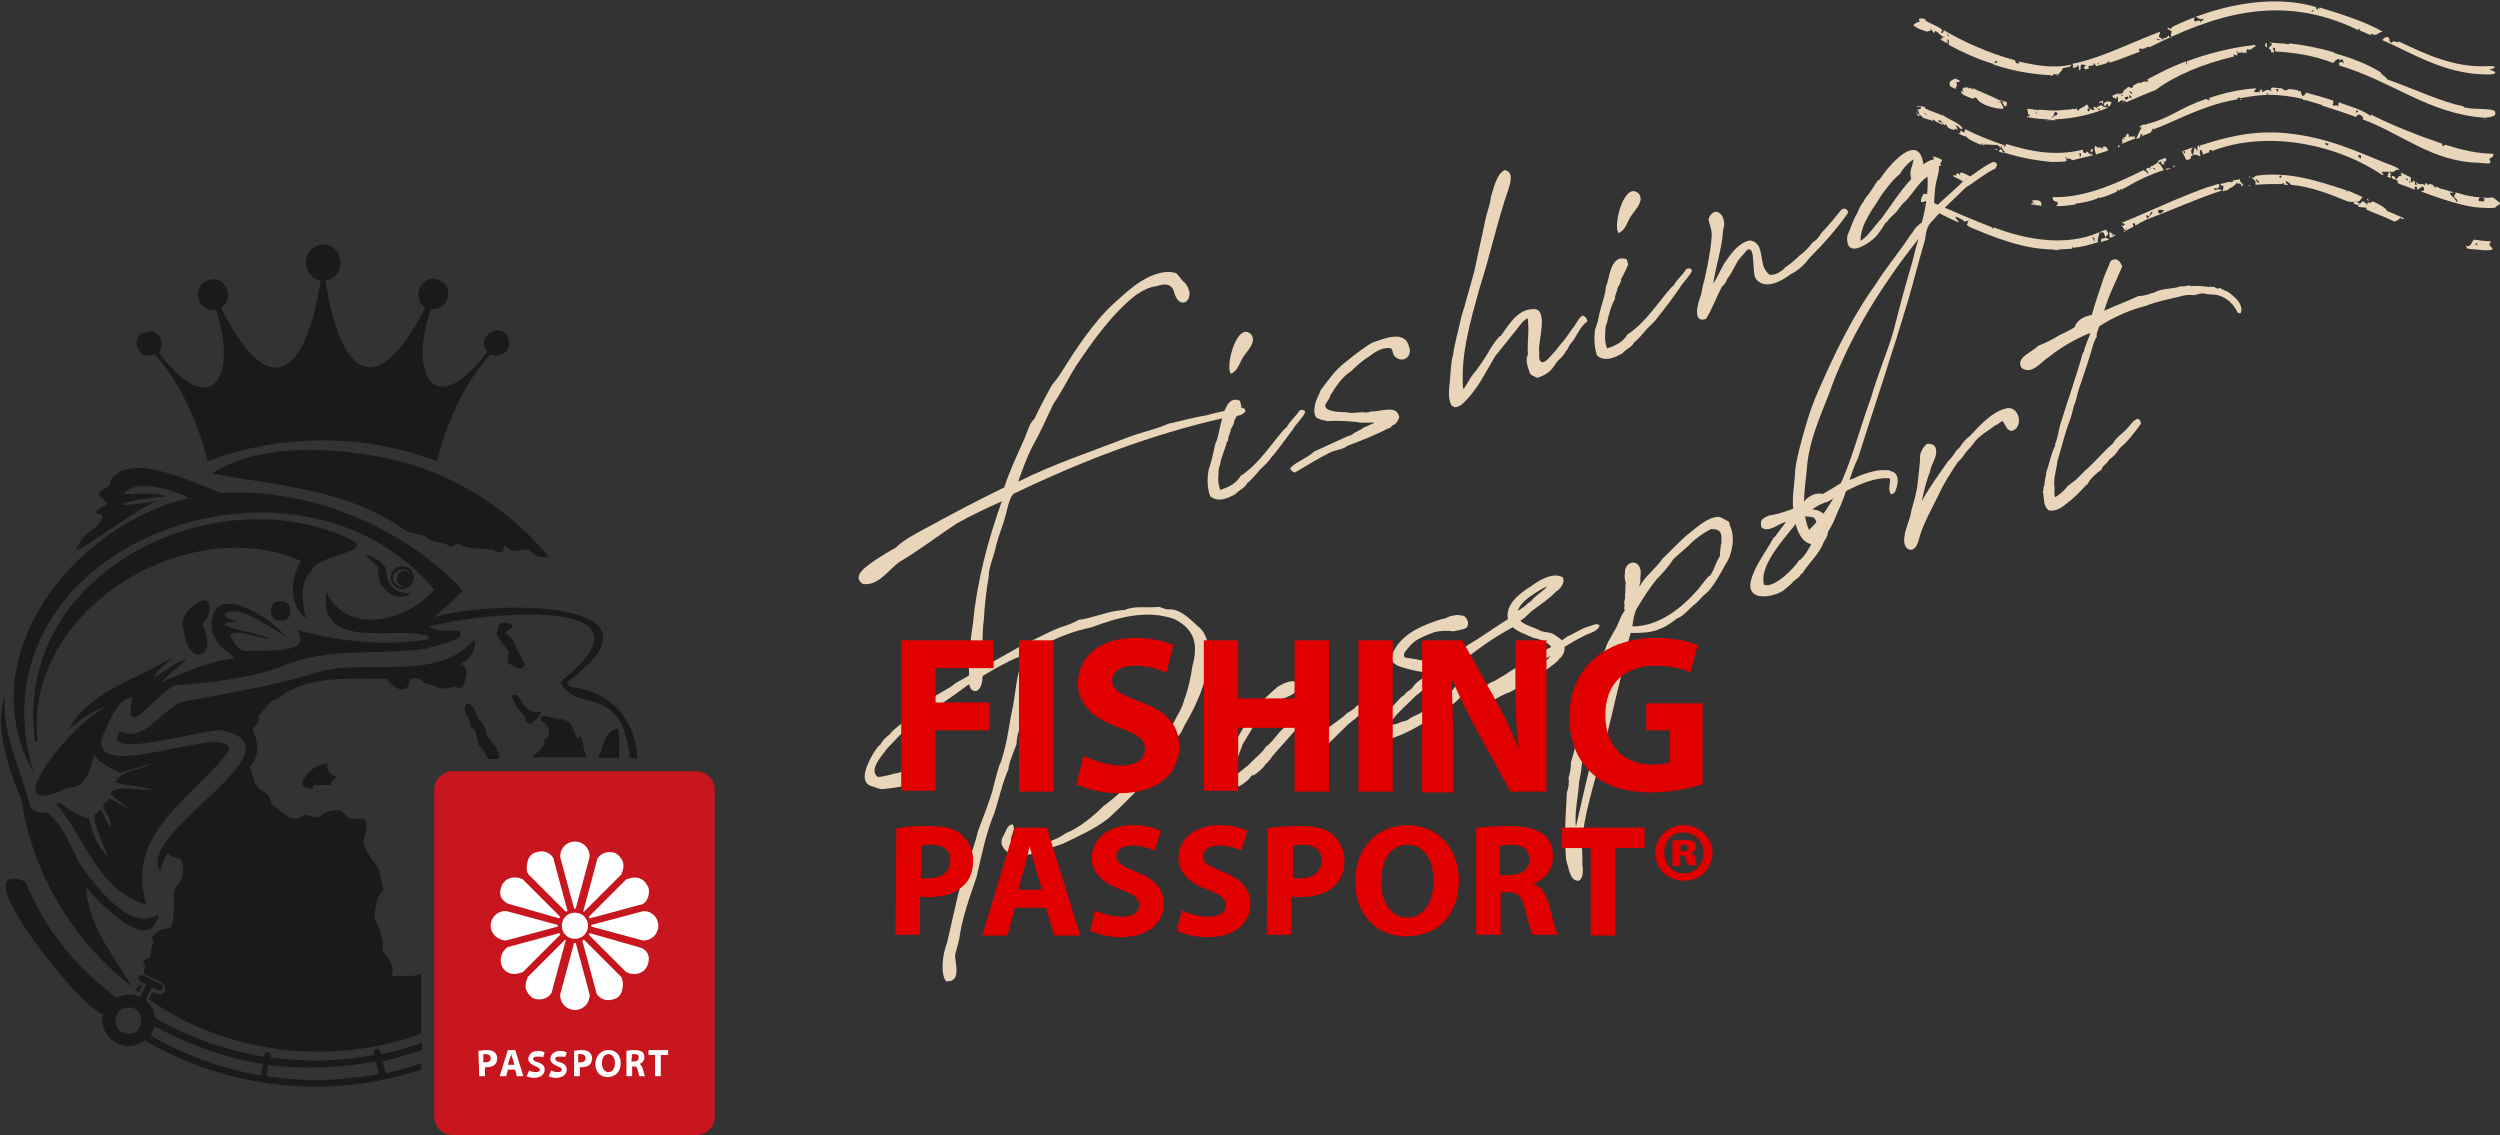 <?xml version="1.0" encoding="utf-8"?>
<!-- Generator: Adobe Illustrator 27.5.0, SVG Export Plug-In . SVG Version: 6.00 Build 0)  -->
<svg version="1.1" id="_レイヤー_2" xmlns="http://www.w3.org/2000/svg" xmlns:xlink="http://www.w3.org/1999/xlink" x="0px"
	 y="0px" viewBox="0 0 305.7 138.8" style="enable-background:new 0 0 305.7 138.8;" xml:space="preserve">
<rect x="0" y="0" width="305.7" height="138.8" fill="#333333" stroke="none"/>
<style type="text/css">
	.st0{fill:#E9D6BA;}
	.st1{fill:#E10000;}
	.st2{fill:#C7161D;}
	.st3{fill:#FFFFFF;}
	.st4{fill:#1A1A1A;}
</style>
<g id="_01">
	<g>
		<path class="st0" d="M113,64.7c3.3-1.8,6.5-3.5,9.8-5.1c0.6-1.9,1.6-4,2.4-5.8c0.4-0.8,0.6-2,1.3-2.6c0.5-1.1,1.4-2.8,2-3.9
			c0.3-0.5,0.8-1,1.1-1.5c1.9-3,4-6.3,6.6-8.7c0.7-0.6,1.4-1.3,2.2-1.9h0c1.2-1,3.6-2.4,5.4-1.8c0.4,0.3,0.6,0.8,1,1.1
			c1.8,1.9-0.6,4-1.3,1c-0.4-0.9-1.2-0.8-2.1-0.5c-0.9,0.1-1.6,0.5-2.4,1c-2.9,2.2-5.3,5.6-7.4,8.7l0,0c-1,1.6-1.7,3.1-2.8,4.7
			c-0.8,1.7-1.6,3.5-2.5,5.1l0,0c-0.7,1.3-1.3,3-1.8,4.4c4.2-2.1,8.7-3.6,13.1-5.3c1.7-0.7,3.8-1.1,5.3-1.8c1.5-0.3,3.1-0.8,4.6-1
			l0,0c0.9-0.3,3.4-0.8,4.3-1l0.4,0.2l0.1,0.3c-0.6,0.8-1.8,0.5-2.6,0.8c-8.9,2-17.5,5.3-25.8,9.3c-0.5,0.6-0.7,1.7-0.9,2.5
			c-0.3,1.2-0.9,2.6-1.2,3.8c-0.2,1.2-0.9,2.6-0.9,3.8c-0.3,1.7-0.5,3.5-0.6,5.3h0c-0.2,1.4-0.1,3-0.3,4.3c0.3,1,0.2,2.2,0.1,3.2
			c-0.1,0.8-0.7,1.7-1.4,0.9c-0.3-0.5-0.2-1.2-0.2-1.7c-0.1-2.2,0.2-4.4,0.5-6.5c0.5-5.1,1.8-9.9,3.5-14.7c-1.8,0.8-3.7,1.7-5.5,2.7
			c-2.3,1.5-4.6,3.3-7,4.7c-1.4,1-2.6,3-4.5,2.7c-1.5-1,0.7-2.3,1.5-2.9c0.8-0.5,1.7-1.1,2.5-1.5l0,0C110.5,66,111.9,65.3,113,64.7
			L113,64.7z"/>
		<path class="st0" d="M155.4,56c-0.3,0.5-0.9,1-1.3,1.4c-0.5,0.6-1,1.2-1.6,1.7c-0.3,0.6-1,0.8-1.4,1.3c-0.9,0.5-2.1,1.1-3.1,0.3
			c-0.4-1-0.4-2.2-0.2-3.3c0.4-1.1,0.5-1.8,0.8-3.1c0.7-1.2,0.8-6.3,3-5.3c0.1,0.1,0.1,0.5,0.2,0.6c-0.2,0.6-0.6,1.3-0.9,1.9
			c0.1,0.2-0.3,0.8-0.4,1c0,0.4-0.4,0.9-0.3,1.3l-0.2,0.3c-0.2,0.9-0.7,1.8-0.8,2.7c-0.2,0.4-0.2,0.8-0.2,1.2
			c-0.1,0.6,0,1.3,0.2,1.9c1-0.3,2-0.8,2.5-1.7c2.3-1.5,3.7-3.9,5.5-5.9l0.1,0c0.4-0.8,1.1-1.3,1.6-2.1l0.3-0.1l0.3,0.1l0.1,0.2
			c-0.3,0.7-1.1,1.4-1.5,2.1C157.1,53.8,156.3,55,155.4,56L155.4,56z M153,40.9c0.6,0.8-0.2,1.7-0.8,2.5c-0.6,0.7-0.7,1.9-1.7,2.3
			C149.8,44.7,151.3,39.2,153,40.9L153,40.9z"/>
		<path class="st0" d="M172.3,42.4c0.5,1.3-1,2.2-1.9,1c-0.1-0.3-0.1-0.6-0.3-0.8c-0.9-0.2-1.8,0.3-2.7,1c-0.7,0.4-1.7,1.3-2.2,1.8
			c-1.1,0.7-1.8,1.8-2.5,2.9c-0.1,0.4-0.4,0.8-0.6,1.1c-0.4,1,2,1,2.5,1c0.7,0.2,1.4,0,2.1,0c0.3,0.1,0.8,0,1-0.1
			c1.1,0.1,3.1-0.9,3.4,0.7c-0.1,0.4-0.4,0.9-0.8,1c-0.1,0.1-0.4,0.4-0.5,0.4h-0.1c-1.5,0.8-3.3,1.5-4.9,2.1
			c-0.6,0.5-1.6,0.5-2.3,0.9h0c-1.4,0.7-2.8,1.6-4.2,2.4c-0.1-0.1-0.4-0.2-0.5-0.4l0-0.2c0.8-0.8,2.1-1.2,2.9-2
			c1.4-0.6,2.8-1.3,4.2-1.9c0.2,0,0.3-0.1,0.5-0.2c0.3-0.3,1-0.5,1.3-0.8c0.3-0.1,1.1-0.5,1.4-0.6c-0.7-0.1-1.5,0.1-2.2-0.1
			c-1.1-0.1-2.3-0.2-3.6-0.1c-0.1,0-0.3-0.1-0.4-0.1l0,0c-0.2,0-0.7-0.2-0.9-0.3c-0.4-0.5-0.3-1-0.2-1.6c0.1-0.6,0.5-1.2,0.7-1.8
			c0.9-1.2,1.8-2.5,3-3.4c1-0.8,2.1-1.7,3.3-2.4C169.3,41.4,171.8,40.3,172.3,42.4L172.3,42.4z"/>
		<path class="st0" d="M188.2,42.9c0.1,0.5-0.2,1.2,0.4,1.4c0.5,0,1.2-1,1.5-1.3c0.1,0,0.9-1.2,1-1.2c0.5-0.6,0.9-1.3,1.4-1.9
			c0.3-0.4,0.5-1,1-1.3c0.3,0,0.6,0.4,0.6,0.7c-1,0.7-1.2,1.8-2.1,2.8c-0.2,0.2-0.2,0.6-0.5,0.8c-0.2,0.4-0.5,0.8-0.9,1.1
			c-0.3,0.3-0.6,0.9-1,1.3c-0.4,0.4-1,0.7-1.6,0.9l-0.3-0.1c0,0-0.1-0.1-0.1-0.1c-0.2,0-0.4-0.2-0.5-0.3c-0.2-0.6-0.5-1.3-0.4-2
			c0.1-0.2,0.2-0.5,0.1-0.8c0-1.3,0.2-2.8,0-4c-0.6,0.3-1.1,1.1-1.6,1.7c-0.7,0.9-1.7,2.1-2.4,3c-1.2,2-2.2,4.2-4,5.8h0
			c-0.2,0.2-0.6,0.4-0.9,0.4l-0.4-0.2c-0.5-0.9-0.3-2.1-0.2-3.1c0.1-1,0.1-2.2,0.4-3.2c0.2-1.5,0.7-3.1,1-4.6
			c0.4-1.2,1.1-3.9,1.6-5.6c0.4-2,0.9-4.1,1.3-6.1c0.2-1,0.6-1.9,0.7-2.9c0.3-0.9,0.7-2.9,1.7-3.3c1.1,0.2,0.7,1.5,0.5,2.2
			c-1.4,4-2.3,8.3-3.6,12.3c-1.1,4-2.3,8-2,12.2l0.1,0c0.4-0.5,0.7-1.2,1.1-1.7c0.6-0.7,1.2-1.6,1.7-2.4l0,0c0.4-0.7,1-1.7,1.6-2.3
			l0.1,0c1.1-1.5,2.1-3.4,4.2-3.3C189.3,38,188.1,41.7,188.2,42.9L188.2,42.9z"/>
		<path class="st0" d="M202.7,38.8c-0.3,0.5-0.9,1-1.3,1.4c-0.5,0.6-1,1.2-1.6,1.7c-0.3,0.6-1,0.8-1.4,1.3c-0.9,0.5-2.1,1.1-3.1,0.3
			c-0.3-0.8-0.4-1.9-0.3-2.8c0-0.5,0.3-1,0.4-1.5c0.2-1.2,0.6-2.3,0.9-3.5c0-0.3,0.1-0.8,0.2-1c0.1-0.2,0.1-0.5,0.2-0.7
			c0.2-1,0.7-2.9,2.2-2.3c0.1,0.1,0.1,0.5,0.2,0.6c-0.2,0.6-0.6,1.3-0.9,1.9c0.1,0.2-0.3,0.8-0.4,1c0,0.4-0.4,0.9-0.3,1.3
			c-0.5,0.9-0.8,2-1,3c-0.2,0.3-0.2,0.8-0.2,1.2c-0.1,0.6,0,1.3,0.2,1.9c1-0.3,2-0.8,2.5-1.7c2.3-1.5,3.7-3.9,5.5-5.9l0.1,0
			c0.4-0.8,1.1-1.3,1.6-2.1l0.3-0.1l0.3,0.1l0.1,0.2c-0.3,0.7-1.1,1.4-1.5,2.1C204.5,36.5,203.6,37.7,202.7,38.8L202.7,38.8z
			 M200.4,23.7c0.6,0.8-0.2,1.7-0.8,2.5c-0.6,0.7-0.7,1.9-1.7,2.3C197.2,27.4,198.7,22,200.4,23.7L200.4,23.7z"/>
		<path class="st0" d="M208.4,34.3C208.4,34.3,208.4,34.3,208.4,34.3c0.4-1.8,0.8-3.7,0.9-5.4c0.1-0.6-0.3-1.6-0.4-2.1
			c0.8-2,2.4-0.3,1.8,1.3c-0.1,2.2-0.9,4.4-1.2,6.6c0.6-0.9,1-2.1,1.7-3c0.7-1,1.6-2.1,2.8-2.3c1.9,0.3,1,2.9,2.1,3.9
			c0,0.1,0.2,0.2,0.3,0.3c0.6,0.1,1.5-0.4,1.9-0.9c0.6-0.4,1.3-1,1.8-1.5c0.5-0.3,1.2-1.1,1.6-1.6c0.4-0.2,0.8-0.7,1-1.1
			c0.8-0.8,1.7-1.9,2.5-2.9l0.3-0.1c0.1,0,0.3,0.1,0.4,0.2L226,26c-1.4,2-3,3.8-4.7,5.5c-0.6,0.8-1.4,1.6-2.3,2
			c-1,0.8-3.1,2-4.2,0.7c-0.7-0.6,0-4.4-1.2-3.6c-0.3,0.4-0.8,0.9-1.1,1.3c-0.4,0.7-0.8,1.6-1.3,2.2c-0.1,0.3-0.3,0.7-0.6,0.9
			c-0.7,1.2-1.2,2.8-2,4c-1.7,0.6-1-2-0.6-2.9C208.1,35.6,208.2,34.9,208.4,34.3L208.4,34.3z"/>
		<path class="st0" d="M219.4,63c-0.4-1.7,0-3.4,0.1-5.1c0-0.9,0.3-2,0.5-2.9c0.6-2.3,1.3-4.9,2.3-7.1c2-4.6,4.2-9.2,7.1-13.2
			c1.1-1.8,2.7-3.7,3.9-5.5c0.2-0.3,0.4-0.6,0.6-0.8c0.2-0.5,0.7-0.9,1.1-1.2c0.5-1.8,0.8-3.8,0.7-5.6c-1.1,0.7-1.8,2.1-2.7,3
			c-0.4,0.3-0.8,0.9-1.1,1.3c-0.3,0.3-1,0.9-1.2,1.3l-0.1,0c-0.4,0.6-0.9,1.5-1.5,2c-1.3,1.1-3.5,2.2-3.2-0.4c0.3-0.6,0.7-2,1.2-2.7
			c0.2-0.5,0.4-1,0.8-1.5c0.2-0.5,0.7-0.9,0.9-1.3c0.3-0.4,0.6-1,0.9-1.3l0.1,0c1.1-1.7,4.8-6.1,5.4-1.9c0.4-0.3,0.9-0.6,1.3-0.6
			l0.4,0.2c0.4,0.7,0.1,1.6-0.1,2.4c-0.3,1.1-0.2,2.4-0.4,3.5c1.1-1.2,2.6-2.3,3.7-3.5c1.2-0.7,2.3-1.7,3.6-2.3l0.4,0.1l0.1,0.3
			l-0.2,0.4c-1.3,0.6-2.4,1.6-3.6,2.3c-1.4,1.4-2.7,2.5-4.1,4.1c-0.7,0.6-0.8,1.5-0.9,2.3c-0.7,2.3-1.4,5.2-2.1,7.5
			c-1.9,6.4-4.1,12.9-6.1,19.2c-1,2-1.4,4.4-2.4,6.4c-0.6,1.5-1.3,3.3-2.9,4.1C220.4,66.8,219.5,64.6,219.4,63L219.4,63z
			 M233.5,33.2c0.4-1.2,0.7-2.8,1.1-4C230,35,226,41.4,223.6,48.3c-1.1,2.8-2.3,5.5-2.6,8.4c-0.2,2.7-0.9,5.5,0.2,8.1
			c4.3-4,5.4-10.2,7.6-16.2c0.8-2.8,1.9-5.3,2.7-8C232.1,38.2,232.8,35.6,233.5,33.2L233.5,33.2z M233.7,21.8L233.7,21.8
			c-0.3-0.8,0.2-1.6,0.3-2.3c-0.6,0.3-1.3,1.1-1.7,1.8c-0.9,0.7-1.5,1.6-2.2,2.5c-1,1.7-2.5,3.4-2.6,5.5l0,0.1c0,0,0,0,0.1,0
			c1-0.7,1.6-1.8,2.4-2.6c1.2-1.6,2.3-3.4,3.7-4.9C233.6,21.8,233.7,21.8,233.7,21.8L233.7,21.8z"/>
		<path class="st0" d="M106.8,92.1c0.2-0.3,0.5-0.8,0.9-1.1c0.2-0.5,0.7-0.9,1.1-1.2c0.3-0.5,1.3-1.2,1.8-1.6c0.4-0.5,1.1-1,1.5-1.4
			c0.4-0.2,0.8-0.6,1.1-0.9c0.9-0.7,2.2-1.4,3.2-2c0.6-0.6,1.6-0.9,2.2-1.4c2.1-1.2,4.3-2.4,6.4-3.6c1.6-0.7,3.1-1.6,4.7-2.2
			c0.7-0.2,1.5-0.5,2.2-0.9c1.7-0.2,3.9-1.2,5.6-1.2c1.3-0.6,2.8-0.2,4.2-0.4c0.4,0.1,0.9,0.4,1.4,0.3c1.4,0.1,2.4,1.2,3.4,2.1
			c1.1,0.8,1.3,2.4,1.4,3.7c-0.3,2.9-1.5,5.8-3,8.3c-0.1,0.2-0.3,0.6-0.4,0.8c-0.1,0.3-0.5,0.6-0.6,0.9c-0.3,0.6-0.7,1.3-1.2,1.7
			c-2,3.1-4.6,5.7-7.2,8.1c-1.7,1.3-3.7,2.2-5.6,3.1c-2.1,0.6-6.2,2.8-7.4,0.1c-0.1-0.4,0-0.8,0.2-1.1c0.3-0.5,0.4-1.3,1.1-1.4
			c0.5,0.5-0.2,1.3-0.2,2c0,0,0.1,0.1,0.1,0.2c0.1,0.1,0.3,0.3,0.4,0.5c0.6,0.3,0.9,0.2,1.1,0.2c1.7-0.4,3.6-0.7,5.1-1.8
			c1.7-0.7,3.3-2,4.6-3.3c2-1.5,4-3.3,5.4-5.5c1.6-1.5,2.6-3.4,3.5-5.3c0.4-0.7,0.8-1.4,1-2.2c0.5-1.3,0.8-2.7,1-4.1
			c0.7-2.6,0.4-4.5-2.2-5.8c-3.4-1.2-6.9-0.2-10.1,1c-2.3,0.5-4.2,1.2-6.3,2.4c-0.7,0.2-1.6,0.5-2.1,1c-2.3,0.9-4.7,2.4-6.8,3.7h0
			c-2,1.5-4.1,2.9-6.1,4.2c-0.4,0.4-0.9,0.7-1.3,1c-0.8,0.8-1.6,1.7-2.4,2.5c-0.9,1.2-2.2,2.6-1.2,3.5c0.9,0,1.8-0.4,2.6-0.5
			c1.4-0.7,2.5,1.3,0.7,1.6c-0.9,0.2-1.9,0.3-2.7,0.4c-0.4,0-0.8-0.2-1.1-0.3l0,0C104.8,95.8,106.1,93.3,106.8,92.1L106.8,92.1z
			 M119.4,107.3c-0.8,2.3-1.8,5.1-2.1,7.5c-0.1,0.5-0.4,1.5-0.5,1.9c-0.1,0.9,0.9,3.4-1.1,3.3c-0.7-0.8-0.5-3.2,0.1-4.7l0,0
			c0.3-1.4,0.8-3.4,1.1-4.8c0.6-3,2-6,2.7-8.9c0.4-1,1.4-3.7,1.7-4.7c0.3-1.1,0.6-2.5,1-3.6l0.1-0.1c0-0.1,0.1-0.3,0.1-0.4l0,0
			c0.7-2.1,0.9-4.4,1.4-6.6c0.3-1.7,0.4-3.7,1.1-5.3c0.5-0.5,1.4-0.1,1.6,0.7c-0.1,1.1-0.7,2.3-0.9,3.4c-0.5,1.3-0.7,2.9-1.1,4.3
			l0,0.1c-0.2,0.4-0.3,1.2-0.3,1.6c-0.3,0.9-0.9,2.1-1,3.1c-0.7,1.5-1.2,3.8-1.7,5.3C120.5,102,120,104.8,119.4,107.3L119.4,107.3z"
			/>
		<path class="st0" d="M160.1,88.6c0.1-0.2,0.2-0.6,0.2-0.7h0c0-0.1,0.2-0.5,0.2-0.6h0c-1.2,0.8-2.1,2-3,3c-0.5,0.6-1.1,1.2-1.6,1.8
			c-0.4,0.4-0.6,0.9-1.1,1.3c-0.4,0.6-0.9,1-1.5,1.4l-0.2,0c0,0.1-0.3,0.2-0.3,0.4c-1.9,1.8-3.7,1.7-3.1-1.3
			c0.4-1.9,1.7-3.7,2.6-5.4c0.4-0.5,0.7-1.3,1.1-1.8c0.8-0.9,1.9-1.9,2.8-2.7c0.5-0.3,1.2-0.7,1.9-0.7l0.4,0.1
			c0.8,1.3-1.2,1.9-2.2,2.2c-0.4,0.4-1.1,0.8-1.5,1.2c-1.2,1.2-2,2.9-2.9,4.3l0,0.1c-0.4,1-0.8,1.9-0.9,3c0,0.3-0.2,0.6-0.1,0.8
			c0.6-0.6,1.6-1.2,2.2-1.9c0.6-0.6,1.2-1,1.7-1.8c0.6-0.4,1.1-1.1,1.6-1.7c0.4-0.5,1.2-1,1.5-1.6c0.5-0.5,0.9-1.2,1.4-1.7
			c0.8-0.6,1.7-1.1,2.6-0.4c0.1,0.2,0,0.5,0.1,0.8c-0.2,0.2-0.3,0.6-0.4,0.9c-0.4,0.6-0.7,1.6-0.8,2.3c0.9-0.4,1.9-1.1,2.7-1.7
			c0.3-0.3,0.8-0.5,1.1-0.9c0.2-0.2,1.1-0.6,1.2-0.9c0.7-0.4,1.7-1.5,2.6-1.5l0.2,0.5l-0.2,0.4c-0.4,0.1-0.8,0.4-1,0.7
			c-0.6,0.2-1.2,1-1.7,1.4c-0.6,0.4-1.2,1-1.7,1.5c-0.6,0.6-1.3,1.3-1.9,1.8c-0.5,0.5-1.1,1-1.8,0.9l-0.4-0.2
			c-0.2-0.4-0.3-0.7-0.3-1.2C159.8,90.1,160,89.2,160.1,88.6L160.1,88.6z"/>
		<path class="st0" d="M175.4,77.3c-1,0.4-2.3,0.8-3,1.7c-0.3,0.4-1,0.9-0.6,1.4c1.5,0.2,3.1,0.6,4.6,0.8c1-0.6,2-1.4,2.9-2.2
			c1.7-1,3.5-2.3,5.1-3.3c-0.4-1.8,1.5-3.2,2.8-4c0.9-0.7,2.7-1.8,3.9-1.1c0.3,0.6-0.2,1.2-0.6,1.6l-0.2,0.1
			c-0.7,0.8-1.8,1.5-2.7,2.2c-0.6,0.4-1.1,1.1-1.7,1.4c0.6,0.6,1.7,0.8,2.4,1.2c0.4,0.2,1.1,0.2,1.6,0.4c0.3,0.2,0.8,0.5,1.1,0.8
			c0.1-0.1,0.6-0.4,0.7-0.5c0.8-0.3,1.7-1,2.6-1.2c0.4-0.1,1-0.5,1.3-0.1c-0.2,0.7-1.2,0.9-1.8,1.2c-0.8,0.4-1.7,0.9-2.5,1.4
			c0.1,0.5-0.2,1.2-0.7,1.5c0,0,0,0,0,0.1c-0.7,0.7-1.6,1.2-2.4,1.8c-1.2,0.7-2.5,1.6-3.7,2.2c-1.1,0.2-3.8,2.6-4.3,0.8
			c0.3-0.7,1.2-1.2,1.7-1.8c0.4-0.3,0.9-0.4,1.3-0.7c1.1-0.6,2.1-1.4,3.3-2c0.5-0.2,1.1-0.8,1.6-1c0.4-0.4,1.1-0.6,1.6-0.9
			c-0.5-0.6-1.5-1-2.2-1.1c-0.8-0.4-1.9-0.7-2.5-1.3v0c-2.5,1.3-4.9,3.1-7,4.8c1.8,0.2,2.1,1.8,1.1,3.1c-0.9,1.3-2.1,2-3.5,2.9
			l-0.1,0.1c-1.8,1-3.7,2.3-5.8,2.8c-4,0.9-1.1-2.8,0.4-3.9c0.6-0.4,1-1.2,1.6-1.5c0.2-0.4,0.8-0.6,1-0.9c0.5-0.8,1.5-1.3,2.2-1.8
			c-1-0.1-2.1-0.3-3.1-0.6c-1.5-0.4-2.1-0.9-1.2-2.4c1.2-2,3.5-2.9,5.7-3.6c0.4,0,0.8-0.3,1.2-0.4c0.2,0,0.5-0.1,0.7-0.1
			c0.2,0,0.6,0.1,0.8,0.1c0.5,0.4,0.7,1,0.3,1.5c-0.5,0.2-1.1,0.3-1.6,0.4C177.1,77.1,176.2,77.1,175.4,77.3L175.4,77.3z
			 M178.3,83.5c0.1-0.1,0.1-0.2,0.1-0.7c-0.5-0.2-1.2-0.3-1.7-0.5c-1.3,0.8-2.4,1.9-3.6,2.8c-0.4,0.5-5,4.4-2,3.3
			c0.3-0.2,0.8-0.2,1.1-0.4c0.3-0.3,0.9-0.5,1.3-0.7c0.5-0.3,1.7-1,2.1-1.4c0.7-0.6,1.8-1,2.3-1.9C177.9,84.1,178.2,83.6,178.3,83.5
			L178.3,83.5z M188.4,72.1c-1,0.6-2.5,1.5-2.8,2.6c0.3-0.2,0.8-0.5,1.1-0.8c0.1-0.2,0.5-0.3,0.6-0.5c0.5-0.6,1.4-1.1,1.9-1.7
			C188.9,71.8,188.6,72,188.4,72.1L188.4,72.1z M187.5,81.7c0.6-0.6,1.6-0.7,2.1-1.5c-1.3,0.7-2.5,1.5-3.7,2.4
			C186.3,82.3,187,81.9,187.5,81.7z"/>
		<path class="st0" d="M198.6,74.6c0-0.3,0.1-0.6,0-0.9c0-0.2,0.2-0.7,0.1-0.9c0.1-0.5,0-1,0.1-1.5c-0.1-0.4-0.2-0.8-0.1-1.2
			c-0.1-1.4,1.6-1.9,1.9-0.4c0.1,0.4-0.1,1.1,0,1.4c0,0-0.2,0.5-0.1,0.6c0.7-1.3,2-2.2,2.8-3.4c0.9-0.8,2.3-2.4,3.4-3.2
			c1-0.8,2.2-1.9,3.5-1.9c0.4,0.1,0.8,0.4,1.2,0.6c0,0.1,0.2,0.3,0.1,0.4c0.7,1.3,0.4,3.5-0.5,4.8c-0.6,1.1-1.4,2.6-2.3,3.5
			c-0.6,0.4-1,1.1-1.6,1.5c-0.6,0.5-1.3,1.4-2,1.6c-0.4,0.3-1.3,1-1.9,1.2c-1.2,0.6-2.5,0.6-3.8,0.6c-0.2,0.7-0.5,1.7-0.5,2.4
			c-0.3,0.9-0.7,2.1-0.7,3c-0.8,3.2-1.5,6.5-2.4,9.7c-0.9,3.5-2.1,7-2.4,10.8c0.1,0.7,0.1,1.8,0.1,2.5c0.1,0.5,0.1,1.2-0.2,1.7
			c-0.1,0.1-0.2,0.2-0.3,0.2c-0.9,0-1.1-1.1-1.3-1.9c-0.3-0.7-0.2-1.5-0.3-2.2c-0.1-2.1,0.1-4.6,0.2-6.7c0.2-0.5,0.3-1.3,0.2-1.8
			c0.2-0.5,0.3-1.3,0.3-1.9c0.7-2.3,1.2-4.8,1.7-7.1c0.3-1.5,1.1-3,1.6-4.5l0.1-0.1c0.3-0.9,0.7-1.8,1-2.7c0.2-0.5,0.6-1,0.8-1.5
			c0.6-0.8,0.8-2,1.5-2.8L198.6,74.6z M197.6,79.8c0.1-0.4,0.3-0.8,0.3-1.2c-0.4,1.1-1.1,2.2-1.4,3.4c-0.1,0.1-0.1,0.5-0.1,0.6
			c-0.1,0.1-0.3,0.3-0.3,0.4c-0.2,0.7-0.2,1.5-0.7,2.1c-0.1,0.6-0.5,1.5-0.6,2.1c-0.2,0.7-0.4,1.5-0.5,2.2c-0.3,0.5-0.3,1.1-0.4,1.6
			c0,0.8-0.4,1.8-0.5,2.6c0,0.6-0.2,1.4-0.3,2c-0.1,1.7-0.6,3.8-0.4,5.5c0.7-3.1,1.5-6.6,2.3-9.7c0-0.1,0.1-0.7,0.2-0.8l-0.1-0.1
			l0.2-0.4c-0.1-0.2,0.1-0.7,0.2-0.9l0,0c0.4-1.6,0.9-3.3,1.3-4.9C197,82.8,197.2,81.2,197.6,79.8L197.6,79.8z M207.7,72
			c0.4-0.5,0.9-1.2,1.3-1.6l0.1,0c0.1-0.1,0.3-0.5,0.4-0.7l0,0c0.2-0.5,0.5-1.2,0.8-1.7c0-0.2,0.1-1.4,0.2-1.6c0-0.2,0-0.6,0-0.8
			c-0.1-0.8-0.5-0.9-1.3-0.9c-0.9,0.5-1.7,1-2.5,1.8c-0.7,0.7-1.4,1.2-2.1,1.9c-0.5,0.8-1.3,1.7-2,2.4c-0.9,1.1-1.8,2.5-2.5,3.7
			c-0.3,0.6-0.4,1.4-0.5,2.1C202.9,76.6,205.7,74.3,207.7,72L207.7,72z"/>
		<path class="st0" d="M223.5,63.8c0,0.2,0.1,1.4-0.1,1.8c-0.1,0.2-0.3,0.5-0.4,0.7c-0.5,1.4-1.8,2.5-2.6,3.8l-0.2,0.1
			c-0.1,0.4-0.6,0.6-0.9,0.9c-0.3,0.4-0.9,0.8-1.1,1l-0.1,0.1c-1.4,0.9-4.6,1.4-4-1.2c0.5-1.9,1.9-3.6,2.8-5.3l0.1,0
			c0.4-0.6,1-1.3,1.4-1.9c-0.9,0.2-2.1,1.4-3,0.7c-0.1-0.2-0.1-0.7,0-0.9c0.3-0.3,0.8-0.6,1.2-0.6c1.1-0.2,2.2-0.6,3.2-1
			c0.4-0.2,0.7-0.6,1-0.9h0c0.5-0.5,1.3-0.9,2.1-0.7c0.7-0.4,1.4-0.8,2-1.2c0.8-0.4,1.7-0.6,2.4-1c1.1-0.4,2.2-0.8,3.4-0.7h0
			c0.3-0.1,0.3,0.1,0.5,0.1c1.2,0.3,0.9,1.7,0.5,2.6c-0.1,0.1-0.4,0.3-0.5,0.2c-0.4-0.6,0-1.3-0.1-1.9c-2.3-0.3-5.8,1.7-7.5,2.8
			c-0.7,0.2-1.5,0.6-2,1C222.5,62.3,223.4,62.9,223.5,63.8L223.5,63.8z M222,65.3c0.2-0.7,0.3-1.5-0.2-2c-0.5-0.2-1-0.1-1.5-0.2
			c-1.3,2-5.3,5.7-4.6,8.4c1.2,0.5,3.7-2,4.3-3l0.2-0.1C221.1,67.5,221.6,66.3,222,65.3L222,65.3z"/>
		<path class="st0" d="M235,61.3c0.9-1.7,2.1-3.3,3.2-4.9c0.4-0.3,0.8-1,1.1-1.4c0.2-0.1,0.5-0.5,0.6-0.7c0.2-0.3,0.7-0.8,1-1h0
			c1.1-1.2,2.8-3.1,4.6-3.4c1.6-0.1,1.9,2.6,0.4,2.8l-0.4-0.2c-0.2-0.3-0.4-0.7-0.6-1c-0.3,0-0.6,0.5-0.9,0.5
			c-0.9,0.7-1.9,1.2-2.6,2.1c0,0.1-0.9,1.1-1,1.2c-0.3,0.4-0.6,0.9-1,1.2c-0.8,1.2-1.7,2.6-2.3,3.9c-0.9,1.9-2,3.7-2.5,5.7
			c-0.5,1.9-2.1,1.2-1.7-0.6c0.1-1,0.7-2,0.8-3c0.3-1.1,0.7-2.3,0.8-3.5c0.1-1.1,0.3-2.3,0.3-3.4c0.1-0.4,0.4-1,0.8-1.3
			c0.5-0.1,1,0.1,1.1,0.5c0.3,1-0.6,2-0.7,2.9C235.5,58.9,235.2,60.3,235,61.3L235,61.3z"/>
		<path class="st0" d="M255.4,38.6l0.4-0.1c0.3-1.2,0.8-2.6,1.2-3.8c0.3-1,0.7-1.8,1.1-2.8c0.1-0.1,0.4-0.2,0.6-0.2
			c0.4,0.1,0.7,0.5,0.8,0.9c-0.7,1.7-1.7,3.6-2.2,5.4c1.3-0.6,2.9-1.2,4.2-1.8c0.4,0,0.8-0.1,1.2-0.2c0.2-0.1,0.5-0.2,0.7-0.2
			c0.9-0.6,2.2-0.4,3.3-0.8c0.3,0.1,0.8-0.1,1-0.1l0.2,0.1c0.5-0.1,1.7,0,2.2,0.1c0.1-0.1,0.5,0,0.7,0c0.1,0.1,0.3,0.2,0.4,0.2
			l0.2-0.1c0.2,0.1,0.6,0.3,0.8,0.4c0.1,0,0.1,0,0.1,0c0.9,0.6,2.1,1.6,1.7,2.7c-0.1,0-0.3,0-0.4-0.1c-0.4-0.9-1.2-1.7-2.1-2
			c-0.7-0.3-1.3-0.1-1.9-0.3c-0.4-0.1-0.9,0.1-1.3,0.2c-0.6-0.1-1.3,0-1.9,0.2c-1.3,0.3-2.8,0.6-4,1.1c-2,0.5-4,1.4-5.7,2.5
			c-0.1,0.3-0.4,0.9-0.3,1.3c-0.2,0.2-0.3,0.6-0.4,0.8c-0.5,1.8-1.2,3.8-1.8,5.6c-0.2,0.6-0.3,1.4-0.6,2c-0.1,0.4-0.3,1.3-0.5,1.8
			c-0.6,1.5-1,3.3-1.5,4.9c-0.1,1-0.5,2.1-0.4,3.1c0.1,0.4-0.1,1,0.1,1.4h0c0.5-0.3,1-0.7,1.4-1.2c0.2-0.3,0.5-0.4,0.7-0.6
			c0.5-0.3,1.1-1,1.5-1.4c1.2-1,2.3-2.4,3.5-3.4c0.3-0.7,1.2-1.2,1.7-1.8c0.4-0.4,0.7-1,1.3-1.2l0.2,0.1c0.1,0.1,0.2,0.4,0.2,0.5
			c-0.8,1.1-1.6,2.2-2.6,3c-0.3,0.5-0.8,1.1-1.3,1.4c-0.1,0.3-0.5,0.6-0.7,0.8h0c-0.1,0.1-0.2,0.3-0.2,0.4c-0.7,0.5-1.4,1.1-1.8,1.9
			l-0.1,0c-0.7,0.8-1.5,1.6-2.3,2.2c-0.6,0.5-1.4,1.1-2.3,0.9c-0.7-0.6-0.5-1.4-0.7-2.3l0.1-0.2c-0.1-0.2,0-0.4,0.1-0.6
			c0-0.3,0.1-0.9,0.2-1.3c0-0.1,0-0.2,0-0.2c0.4-1.1,0.6-2.3,1.1-3.3c0-0.1,0-0.1,0-0.2c0.3-0.7,0.4-1.5,0.6-2.3
			c0.9-2.9,2-6,2.8-8.9l0.1,0c0.1-0.8,0.6-1.6,0.8-2.4c-1.7,0.7-3.5,1.7-5,2.9c-1,0.6-2.1,2.3-3.4,1.4c-0.8-1.3,1.3-1.9,2-2.7
			c0.8-0.3,1.8-0.8,2.6-1.3c0.6-0.3,1.3-0.6,1.9-1C253.9,39.3,254.6,38.8,255.4,38.6z"/>
	</g>
	<g id="_3">
		<path class="st0" d="M250.9,19.9c0.1,0,0.1,0,0.3,0C251.1,19.9,251,19.9,250.9,19.9z"/>
		<path class="st0" d="M251.4,9.2C251.4,9.2,251.4,9.2,251.4,9.2c0.3,0,0.4,0,0.4,0c0,0-0.1,0-0.1,0C251.4,9.1,251.4,9.2,251.4,9.2z
			"/>
		<path class="st0" d="M251.6,19.9C251.9,19.9,252,19.9,251.6,19.9C251.6,19.9,251.6,19.9,251.6,19.9z"/>
		<path class="st0" d="M251.9,9.1c-0.1,0-0.1,0-0.1,0C251.8,9.1,251.9,9.2,251.9,9.1L251.9,9.1z"/>
		<path class="st0" d="M251.4,30.6c-0.2,0-0.4,0-0.6,0C250.6,30.6,250.6,30.6,251.4,30.6z"/>
		<path class="st0" d="M251.4,30.6C251.4,30.6,251.5,30.6,251.4,30.6L251.4,30.6z"/>
		<path class="st0" d="M242.4,11.3c-0.4-0.2-0.8-0.3-1.1-0.5c-0.1,0.1-0.1,0.1-0.2,0.2c0-0.6-0.4,0.1-0.4-0.3c-0.3,0-1-0.1-0.6,0.6
			l-0.3-0.2c-0.1,0.5,0.8,0.7,1.2,0.9c0,0,0-0.1,0-0.1c0,0.1,0.1,0.1,0.2,0.2c0.1,0,0.2-0.3,0.5-0.1c0.4,0.8,2.2,1.3,3.1,1.3
			c0.5,0-0.2-0.6-0.2-1C243.8,11.9,243.1,11.6,242.4,11.3L242.4,11.3L242.4,11.3z M244.3,12.3c0.1,0.2,0.3,0.3,0,0.3l0.1,0
			c0-0.2-0.2-0.4-0.1-0.5C244.2,12.2,244.2,12.2,244.3,12.3L244.3,12.3z"/>
		<path class="st0" d="M256.5,29.5c0-0.4,0.2-0.7,0.2-1.1c-4.1,1.8-9,0.9-12.9-0.6c0,0.1-0.1,0.2-0.2,0.1c0,0,0-0.1,0-0.1
			c-2.6-1-5.1-2.1-7.4-3.1c0.3-0.4-0.3-0.6-0.4-0.9c-0.2-0.1-0.4-0.1-0.6-0.1c-0.1,0.4-0.3,0.3-0.3,1c0.4,0.1,0.4-0.2,0.8-0.1
			l-0.2,0.4c0.1,0.2,0.3-0.3,0.5,0c0.1,0.1,0.1,0.2,0,0.3c0.2,0.1,0.3,0.2,0.2,0.3c1,0.5,2.1,1.1,3.3,1.6c0-0.3-0.6-0.6-0.3-0.7
			c0.4,0.2,0.8,0.3,1.1,0.7c-0.1-0.3,0.2-0.1,0.4-0.2l0.1-0.2c0,0.1,0,0.2-0.1,0.2l-0.2,0.5l0.3,0.2c0,0-0.1,0-0.1,0
			c3.1,1.3,6.7,2.8,10.4,2.8c-0.4,0.2,0.2-0.1,0.3,0.1c0.6-0.2,1.4-0.1,2-0.2l0-0.3l0.1,0.2c1.1-0.1,2.1-0.4,3.1-0.7L256.5,29.5
			L256.5,29.5z M256.1,29.6c-0.1-0.2-0.1-0.4-0.3-0.6l0.3,0.1L256.1,29.6L256.1,29.6z"/>
		<path class="st0" d="M255.8,18.2c-0.2,0.1-0.2,0.6-0.1,0.8l-0.5-0.5c-0.1,0.2-0.2,0.3-0.5,0.1l0-0.3c-3.2,0.8-6.2,0.3-9.4-0.7
			c-0.1,0.2,0.1,0.5-0.2,0.1c0,0.1,0.1,0.4,0.1,0.4c0-0.2-0.5-0.4-0.5-0.1c0.2,0.1,0.4,0.8,0.5,0.4c0,0.2-0.1,0.2-0.3,0.2
			c1.8,0.6,3.8,1,5.9,1.2c-0.1,0-0.1,0-0.1,0c0.4,0,0.9,0,0.7,0c0,0,0,0,0,0c0,0-0.1,0-0.2,0c0.5,0,1,0,1.5-0.1
			c0-0.3-0.1-0.4-0.2-0.6c0.1,0.1,0.4,0.5,0.5,0.3l-0.1-0.1c0.2,0.1,0.4,0.2,0.5,0.3c0.8-0.2,1.6-0.4,2.5-0.6l-0.3-0.4l0.3-0.1
			C256,18.3,255.8,18.2,255.8,18.2L255.8,18.2z M254.3,19.2c0.1-0.2-0.2-0.5,0.1-0.5C254.5,18.9,254.5,19.1,254.3,19.2z"/>
		<path class="st0" d="M240.1,16.2l-0.4-0.3c0.1,0.4-0.1,0.4-0.3,0.4c0.3,0.1,0.6,0.3,0.9,0.4l-0.1-0.1c0.2,0,0.5,0.4,0.7,0.5
			c0,0,0,0,0-0.1c0,0.1,0,0.1,0,0.1c0.4,0.2,0.8,0.4,1.3,0.6l0.2-0.2l0.1,0.2c0.6-0.1,1.4,0.1,1.7,0l0.5,0.4
			c-0.2-0.4,0.3-0.2,0.5-0.3c-1.8-0.6-3.5-1.3-4.9-2C240.3,15.8,240.3,16.1,240.1,16.2z"/>
		<path class="st0" d="M237.6,14.3l-0.1-0.2c-0.9-0.4-2.4-0.8-2.1-1c-0.6-0.2-1.3-0.1-0.9,0c0.2-0.1,0.5,0,0.4,0.1c0,0,0,0,0,0
			c0,0,0,0,0.1,0c0,0,0,0-0.1,0c0,0.1-0.3,0.3-0.4,0.1l0,0l0.2,0.7l0.4,0.3v0.1c0.4,0.1,0.9,0.3,1.3,0.4l-0.1-0.2l0.4,0.2l-0.1,0
			c0.3,0.2,0.7,0.3,1,0.5c-0.1-0.5-0.4-0.2-0.6-0.5c0.3-0.5,0.9,1.1,0.9,0.3c0,0,0.3,0.5,0.3,0.5c0.2,0.1,0.3,0.2,0.5,0.2
			c0,0,0,0,0,0c0.3,0.3,0.5-0.4,0.6,0.2c0.1-0.2,0-0.6-0.2-0.6c0.3-0.3,0.5,0.6,0.9,0.3c-0.5-0.8-1.9-1.1-2.5-1.7L237.6,14.3
			L237.6,14.3z M235.7,14.1l-0.4-0.2v-0.1L235.7,14.1L235.7,14.1L235.7,14.1z"/>
		<path class="st0" d="M248.5,24.5c0.1,0.4,0.4,0.5,0.5,0.6c0.2,0,0.4,0,0.6,0.1C249.8,24.3,248.8,24.5,248.5,24.5z"/>
		<path class="st0" d="M234.4,13.6c0.1,0,0.1,0,0.1-0.1C234.4,13.5,234.4,13.5,234.4,13.6L234.4,13.6L234.4,13.6z"/>
		<path class="st0" d="M244.4,18.5c0.2,0.1,0.3,0.1,0.5,0.2l0-0.1C244.7,18,244.6,18.3,244.4,18.5L244.4,18.5z"/>
		<path class="st0" d="M244,18.3c0.1,0,0.2,0.1,0.2,0.1l0-0.1C244.1,18.1,244,18.2,244,18.3z"/>
		<path class="st0" d="M237.5,19.6c-0.3-0.3-0.9-0.4-1.2-0.5c0.1,0.1,0.2,0.3,0.2,0.5c-0.2,0-0.1,0.4-0.2,0.6
			c0.2,0.2,0.4,0.3,0.6,0.3c-0.1-0.3,0.3-0.2,0.4-0.2c0.1-0.1,0-0.2-0.1-0.3C237.3,20.1,237.3,19.8,237.5,19.6L237.5,19.6z
			 M237.1,20C237.1,20,237.1,20,237.1,20C237.1,20,237,20,237.1,20z"/>
		<path class="st0" d="M248.4,25c0.2,0,0.4,0.1,0.6,0.1l-0.5-0.3C248.4,24.8,248.4,24.9,248.4,25L248.4,25z"/>
		<path class="st0" d="M240.3,22.2c0.1,0,0.2,0.1,0.3,0.1c0-0.1-0.1-0.2-0.1-0.3C240.5,22.1,240.3,22.2,240.3,22.2z"/>
		<path class="st0" d="M239.7,21.5c-0.5-0.9-0.5,0.4-0.7-0.1c-0.2,0-0.2,0.1-0.1,0.2c0.5,0.2,0.9,0.5,1.4,0.7l0.1-0.4
			c0.2-0.1,0.4-0.2,0.6-0.3c-0.4-0.2-0.8-0.4-1.1-0.5C239.7,21.1,239.6,21.2,239.7,21.5z"/>
		<path class="st0" d="M242.6,17.8l-0.1-0.2c-0.1,0-0.2,0-0.2,0C242.4,17.7,242.5,17.7,242.6,17.8L242.6,17.8z"/>
		<path class="st0" d="M264.6,20.8c-0.2-0.2-0.5-1.1-0.9-0.8l0.6-0.3c-0.2,0.3,0.3,0.5,0.4,0.4l-0.2-0.4c0.3,0.3,0.5-0.2,0.3-0.4
			c-0.3,0.1-0.5,0.2-0.8,0.3c-0.1,0.2-0.3,0.5-1.1,0.8l0.1,0.3c-0.2-0.3-0.7-0.2-0.5,0.2l0.2,0.1l-0.1,0.4l0-0.2
			c-0.2-0.3-0.4-0.3-0.5-0.4c-3.2,1.6-7.2,3.4-10.9,3.3c-0.1,0-0.1,0-0.2,0c0,0.5,0.2,0.5,0.6,0.6c0,0.2,0.1,0.3-0.2,0.5
			c0.1,0,0.1,0,0,0c0.3,0,0.8,0,0.4,0c0.7,0,1.3-0.1,2-0.2c0,0,0-0.1,0-0.2l0,0.1c0.9-0.1,1.8-0.3,2.6-0.6c0.1-0.1,0.2-0.2,0.4-0.1
			c0.8-0.2,1.5-0.5,2.1-0.8c0,0,0-0.1,0-0.2c-0.1,0-0.1-0.1-0.2-0.1l0.2,0.1c0,0,0,0,0,0c0.1,0,0.1,0,0.2,0.1c0,0,0.1,0,0.2-0.1
			c0,0-0.1-0.1,0-0.1c0.3,0.2,0.3-0.1,0.5-0.1C261.3,22.1,263,21.3,264.6,20.8L264.6,20.8z M263.5,20.6l0,0.2l-0.3-0.3L263.5,20.6
			L263.5,20.6z"/>
		<path class="st0" d="M288.2,24.6c0.4,0.2,0.5-0.4,0.7-0.5c-0.7-0.3-1.3-0.6-1.8-0.8v0.1l-0.3,0l0.2-0.1c-3.4-1.1-7-2.4-11.2-1.8
			c-0.1,0.2-0.3,0.3-0.5,0.2c0.2,0.3,0.3,0.1,0.5,0.5l0,0.4c1.2-0.1,2.2-0.1,3.2-0.1c0.1-0.1,0.3-0.1,0.3-0.1l0,0.2
			c0.1,0,0.3,0,0.4,0c-0.1-0.1-0.2-0.2-0.2-0.5l0.6,0.4c0,0.1,0,0.1,0,0.1c2.4,0.2,4.7,1.1,6.9,2c0,0,0,0,0,0
			c0.3,0.1,0.6,0.1,0.9,0.1c0,0,0.1-0.1,0.2,0c-0.1,0-0.1,0-0.2,0c0,0-0.1,0.1-0.1,0.2c0.2,0.1,0.4,0.1,0.6,0.2c0,0,0,0,0,0
			c0,0,0-0.1-0.1-0.1h0.3l0,0C288.4,24.7,288.2,24.8,288.2,24.6L288.2,24.6z M276.2,22.4c-0.1-0.1-0.4-0.2-0.3-0.5
			C276,22,276.3,22.2,276.2,22.4z M279,21.5c0,0.1-0.1,0.4-0.3,0.1C278.8,21.4,278.9,21.5,279,21.5C279,21.5,279,21.5,279,21.5
			C279,21.5,279,21.5,279,21.5z M286.8,24.4c0,0,0,0,0,0.1C286.8,24.5,286.8,24.5,286.8,24.4z"/>
		<path class="st0" d="M305,18.8c-2.1,0-4.1-0.5-6-1.1c-0.1,0.1-0.2,0.2-0.4,0.1c0-0.1,0.1-0.2,0.1-0.2c-2.9-1-5.8-2.1-8.8-3.6
			l0,0.2c-1.2-0.9-2.7-1.2-3.9-1.7l-0.1,0.5c-0.3-0.3-0.4,0.1-0.7-0.2c0.2-0.1,0.1-0.3,0.1-0.5c-1.2-0.4-2.3-0.7-3.4-1c0,0,0,0,0,0
			l0.1,0.1c-0.2,0.1-0.2,0.4-0.5,0.3l-0.2-0.6c-0.2,0.1-0.3,0.1-0.3-0.1c-0.1,0-0.2,0-0.2,0c0,0,0,0.1,0,0.1l-0.1-0.1
			c-0.3-0.1-0.6-0.1-0.9-0.1c-0.3,0.3-0.5,0.1-0.8-0.1c-0.4,0-0.8-0.1-1.2-0.1c-0.1,0.1-0.2,0.2,0,0.5c-0.4-0.4-0.9-0.1-1.2,0.1
			l0-0.3c-0.1-0.2-0.3,0.1-0.3,0.2c0,0,0,0,0.1,0.1l-0.1,0c0,0,0,0,0,0c-0.2-0.2-0.5,0.2-0.7-0.2c0.2,0,0.2-0.2,0.3-0.3
			c-1.8,0.1-3.8,0.5-5.8,1.2l0.2,0.3c-0.1-0.1-0.3-0.2-0.2,0l-0.3-0.2c-3.4,1.1-4.2,2.3-7.4,3.1c0,0.1,0,0.1-0.1,0.1l0-0.1
			c-0.3,0-0.5,0.2-0.7,0.3c0.1,0.1,0.3,0.2,0.4,0l-0.3,0.4l0,0l-0.5,1.1c0.2-0.1,0.4-0.1,0.5-0.2c0-0.1-0.1-0.1-0.2-0.2
			c0.4,0.4,0.1-0.6,0.5-0.1l-0.2,0.2c0.4-0.2,0.8-0.3,1.2-0.5c0-0.1,0.1-0.2,0.2-0.3c0-0.1,0-0.1,0-0.2l0.2,0.1
			c3.1-1.2,6-2.9,9.9-3.6v-0.1l0,0.1c0.1,0,0.2,0,0.3-0.1c0-0.2,0.2-0.2,0.4-0.1c2.6-0.5,4.4-0.6,7.6,0.1c0,0,0,0,0,0c0,0,0,0,0,0.1
			c0.7,0.1,1.5,0.4,2.2,0.6c0,0,0.1,0,0.1,0c0,0,0,0,0,0.1c1.3,0.4,2.8,0.9,4.2,1.4c0.2-0.3,0.4-0.5,0.9,0.1l-0.1,0.2
			c4.7,1.7,8.5,5.2,14.2,5.3c0,0,0,0,0,0c-0.1,0,1.2,0.1,1.1,0.1c0.6,0,0.2-0.4,0.2-0.6C305.3,19,304.6,18.8,305,18.8L305,18.8z
			 M277.1,11.5l0.2-0.1l0.1,0.2L277.1,11.5L277.1,11.5z M278.5,11.3l-0.2-0.4l0.3,0C278.6,11.1,278.5,11.1,278.5,11.3z M288.1,13.8
			l0-0.3l0.3,0.1L288.1,13.8L288.1,13.8z"/>
		<path class="st0" d="M303.4,19.9C303.4,19.9,303.7,19.9,303.4,19.9L303.4,19.9z"/>
		<path class="st0" d="M300.1,23.5c-0.2,0-0.3-0.1-0.5-0.1l0,0.1C299.7,23.7,299.9,23.5,300.1,23.5L300.1,23.5z"/>
		<path class="st0" d="M304.5,19.9c0,0-0.1,0-0.1,0C304.4,19.9,304.5,19.9,304.5,19.9z"/>
		<path class="st0" d="M292.9,20.4c-4.7-1.8-8.3-3.8-14.4-4.2v0l-0.3,0l0.1,0c-3.2-0.1-5.9,0.5-9.3,1.6c0,0.1,0,0.2,0,0.3l-0.1-0.3
			c-0.1,0-0.1,0-0.2,0.1c0,0.2,0,0.4,0,0.6c-0.6-1.1-0.3,0.3-0.6,0.4c0.2,0,0.4,0.1,0.6,0l0.1,0.2c0.1,0,0.2-0.1,0.3-0.1
			c-0.1-0.2-0.2-0.5,0-0.7c0.2,0.1,0.2,0.4,0.3,0.6c0.2-0.1,0.5-0.2,0.8-0.3c0,0-0.1-0.1-0.1-0.2l0.4-0.1c0,0.2-0.1,0.1-0.1,0.2
			c6.6-2.6,15.1-1,20.9,2.9c0,0,0,0,0.1,0c0.1-0.2-0.1-0.2-0.2-0.4l0.9,0c0,0.2-0.1,0.5-0.2,0.6l0,0c0.3,0.1,0.7,0.2,1,0.4
			c0-0.2,0.1-0.4-0.4-0.5c0,0.1,0,0.2,0,0.3c-0.3-0.2,0-0.2-0.3-0.4l0.2,0c-0.1-0.2-0.2-0.3-0.2-0.5c0.5,0.5,0.8-0.5,1.2,0l-0.1-0.1
			c0,0,0,0,0.1,0C293.3,20.6,293.1,20.5,292.9,20.4L292.9,20.4z M284.4,17.7l-0.1-0.4c0.1,0.3,0.4,0.2,0.5,0.3
			C284.7,17.6,284.6,17.9,284.4,17.7L284.4,17.7z M288.4,19.2c-0.1-0.4,0.2-0.2,0.3-0.2v-0.1c0,0,0,0.5,0,0.5L288.4,19.2z"/>
		<path class="st0" d="M303.8,14.6L303.8,14.6L303.8,14.6z"/>
		<path class="st0" d="M304.5,19.9C304.5,19.9,304.5,19.9,304.5,19.9C304.5,19.9,304.5,19.9,304.5,19.9z"/>
		<path class="st0" d="M304.2,14.6c-0.3,0-0.4,0-0.4-0.1C303.7,14.6,303.6,14.6,304.2,14.6z"/>
		<path class="st0" d="M295.5,23C295.5,23,295.5,23,295.5,23L295.5,23C295.5,23,295.5,23,295.5,23L295.5,23z"/>
		<path class="st0" d="M304.5,19.9C304.5,19.9,304.5,19.9,304.5,19.9C304.5,19.9,304.5,19.9,304.5,19.9z"/>
		<path class="st0" d="M301.4,13.1c0.1,0.1,0.1,0.2,0.2,0.1c-0.1,0.1-0.2,0-0.4-0.2c-2.8-0.6-5.7-2-9.3-3.3
			c-0.2-0.4-0.5-0.4-0.8-0.8c0,0,0,0,0.1,0c-1.7-1.1-3.7-1.8-5.7-2.4l-0.1,0c0,0,0,0,0-0.1c-1.7-0.5-3.6-0.9-5.5-1.1
			c0,0.1,0.1,0.1,0.1,0.1c0,0-0.1,0-0.1,0l-0.1,0c0,0,0,0,0,0c-0.3,0-0.5-0.1-0.8-0.1l0,0.1c0,0,0-0.1-0.1-0.1
			c-0.5,0-0.9-0.1-1.4-0.1c0.1,0.1,0.2,0.1,0.3,0.1c0.1,0.4-0.8,0.5-0.1,0.8c0,0.1,0,0.2,0,0.3c0,0,0.1,0,0.2,0l0,0c0,0,0,0,0,0
			c0.1,0,0.1,0,0.2,0l-0.2-0.6l0.3,0.1v0.4c2.3,0.1,4.8,0.5,7.1,1.4c0.2-0.2,0.4-0.5,0.7-0.5c0.1,0.6,0.4-0.6,0.6,0.6
			c-0.3-0.4-0.5-0.2-0.6,0l0.1,0.1c0,0-0.1,0.1-0.1,0.1c6.5,1.9,10.9,5.9,17.8,6.4c0.1,0,1.6-0.1,1.3-0.6
			C305.4,13.1,302.1,13.5,301.4,13.1L301.4,13.1z"/>
		<path class="st0" d="M275,21.6l0.1,0.2c0-0.1,0-0.2,0.1-0.3C275.2,21.6,275.1,21.6,275,21.6L275,21.6z"/>
		<path class="st0" d="M273.2,6.9c0-0.1-0.1-0.1-0.1-0.3c0.1,0.2,0.3,0,0.3,0.2c0,0,0.1,0,0.1,0c0.1-0.1,0.1-0.2,0.1-0.4
			c0,0-0.1,0-0.2,0l0.2-0.2l0,0.3c0-0.2,0.8,0.2,0.5-0.4l0.2,0.5c0-0.3,0.4-0.1,0.5-0.1c-0.3-0.2,0-0.4,0-0.5c0.4,0.3,0.7-0.3,1-0.3
			c0-0.1,0-0.2-0.1-0.2c-2.9,0.3-5.9,1.1-8.3,2c0,0.2,0.1,0.5-0.1,0.3c0.1,0,0-0.2,0-0.3c-1.9,0.7-3,1.3-4.7,2.2
			c0,0.1,0,0.2,0.1,0.3c-0.5-0.1-0.8,0-1,0.2c0-0.1-0.1-0.1-0.1-0.1c-0.3,0.1-0.5,0.2-0.8,0.4c0,0.1,0.1,0.3-0.2,0.2
			c0,0.2,0.2,0.2,0.4,0.2c-0.2-0.1-0.5-0.1-0.7-0.3c-0.1,0.1-0.2,0.1-0.3,0.2c0,0,0,0,0,0.1c-0.1,0-0.2,0.1-0.3,0.1
			c-0.1,0.2,0,0.5-0.4,0.4c0,0,0,0,0,0.1c0.1,0.1,0.2,0.1,0.3,0.2c-0.1,0.1-0.2,0-0.3-0.2c-0.1-0.1-0.2-0.1-0.2,0.1l-0.1-0.2
			c-0.2,0.1-0.4,0.2-0.5,0.2c0,0.2,0,0.4,0.2,0.5c0.2,0,0-0.5,0.3-0.2c-0.1,1.4,0.3-0.1,0.7,0.5c0-0.1,0-0.1,0-0.1c0,0,0,0,0,0
			c0.1,0,0.2,0.1,0.3,0.2c1.2-0.5,2.3-1,3.6-1.5C266,9.2,269.4,7.8,273.2,6.9C273.2,6.9,273.2,6.9,273.2,6.9L273.2,6.9z M259.9,12.2
			l-0.1-0.3l0.4-0.1C260.4,12.2,260,12.1,259.9,12.2z M260.5,12c-0.1,0-0.1-0.2-0.2-0.4l0.3,0.2C260.7,12,260.6,12,260.5,12z
			 M260.7,11.5c-0.2-0.1-0.3-0.2-0.4-0.5C260.4,11.3,260.8,11.2,260.7,11.5z"/>
		<path class="st0" d="M258.5,11.6c-0.1,0-0.1,0.1-0.2,0.1l0.1,0.3C258.6,11.9,258.5,11.7,258.5,11.6L258.5,11.6z"/>
		<path class="st0" d="M268.2,18c-0.5,0.2-0.9,0.3-1.4,0.5c0.2,0.3,0.3,0.7,0.6,1.1c0.2-0.1,0.3-0.1,0.5-0.2c0-0.4-0.1-0.3,0.2-0.3
			c0-0.2,0-0.2-0.1-0.3l0,0l0,0C267.9,18.6,267.9,18.2,268.2,18L268.2,18z M266.9,18.5l0.3,0l0,0.3L266.9,18.5L266.9,18.5z"/>
		<path class="st0" d="M274.9,22.7c0.1,0,0.2,0,0.3,0C275.1,22.6,275,22.6,274.9,22.7z"/>
		<path class="st0" d="M271.9,22.7l-0.1,0.7c0.2-0.1,0.5-0.1,0.7-0.2c0,0,0-0.1,0-0.1c0.2-0.1,0.9-0.4,1-0.8
			c0.1,0.4,0.5-0.2,0.6,0.5c0.5-0.3-0.3-0.4-0.2-0.9c-0.3,0.1-0.6,0.1-0.9,0.2l0.1,0.1l-0.4,0.1v-0.1c-0.4,0.1-0.8,0.2-1.2,0.3
			C271.6,22.7,271.7,22.8,271.9,22.7L271.9,22.7z"/>
		<path class="st0" d="M277.2,5.8V5.3c-0.1,0-0.1,0-0.2,0C277,5.5,276.9,5.7,277.2,5.8z"/>
		<path class="st0" d="M234.3,3.3c0.1,0.2,0.9,0.4,1.4,0.6l0-0.1c0.2,0,0.4,0.1,0.4-0.3l0.4,0.6c0.1-0.9,0.8,0.6,1.4,0.4
			c0,0.1-0.7,0-0.4,0.3c-0.1,0-0.2,0-0.3,0c0.4,0.2,0.7,0.4,1.1,0.6L237.9,5l0.3,0.2l-0.1-0.4l0.2,0.1l0,0.6
			c1.5,0.8,3.4,1.7,5.4,2.3V7.8l0.1,0.1c2.1,0.7,4.5,1.2,7.1,1.3c-0.2,0-0.3,0,0,0.1V9.1v0.1c0.1,0,0.1,0,0.2,0h0c0,0,0-0.1,0-0.1
			c0,0-0.1,0-0.1,0c0,0,0.1,0,0.1,0l0,0l0,0c0-0.1,0.1-0.1,0.2,0c0.1,0,0.3,0,0.4,0l0.5-0.6l-0.1,0c0.3-0.4,1-0.1,1.2-0.6
			c-2.2,0.5-4.4,0.1-6.5-0.4l0.2,0.3c-0.2-0.2-0.5,0.2-0.6-0.4c0.1,0,0.1,0,0.1,0c-3.4-0.9-6.6-2.4-8.8-3.7
			c-0.1,0.2-0.1,0.5-0.4,0.2c1.1-0.3-2.5-1.4-1.8-1.5c-0.5-0.3-1.2-0.1-0.7,0.2C234,2.9,233.7,3.1,234.3,3.3L234.3,3.3z M244.3,7.6
			L244.3,7.6c0.1,0-0.4,0.1-0.4,0.1C243.9,7.3,244.2,7.5,244.3,7.6z M238.3,4.5l-0.3-0.4C238.1,4.1,238.4,4.4,238.3,4.5z M235,3
			L235,3l-0.3,0L235,3L235,3z"/>
		<path class="st0" d="M270.2,12c0,0-0.1,0-0.1,0C270.1,12.1,270.2,12.1,270.2,12z"/>
		<path class="st0" d="M290.1,24.6c-0.1,0.4-0.8-0.1-0.6,0.5c-0.2-0.3-0.4-0.4-0.6-0.5c-0.1,0.1-0.2,0.2-0.4,0.4c0,0,0,0,0,0h0
			c-0.1,0.1-0.1,0.1-0.2,0.2c0.2,0.2,1.3,0.2,1.1,0.2c0,0.1,0,0.1-0.1,0.2c1.1,0.5,2.3,0.9,3.5,1.5c0.2-0.1,0.6-0.2,0.7-0.5
			c0.1,0.2,0.3,0.2,0.5,0.1c-0.7-0.3-1.4-0.6-2.1-0.9C291.7,25.4,291,25,290.1,24.6L290.1,24.6z"/>
		<path class="st0" d="M253.4,8.2c0.3,0.2,0.6,0,0.7-0.3c0,0.2,0.2,0.3,0.1,0.7c0.6-0.2-0.3-1,0.9-0.6l-0.3,0.2l0.2,0.3
			c0.1,0,0.2-0.1,0.4-0.1c0-0.1,0.1-0.2-0.1-0.3c0.2-0.1,0.9,0,0.7-0.3c0.2-0.2,0.2,0.2,0.3,0.3c0.1,0,0.2-0.1,0.4-0.1
			c-0.1-0.2-0.2-0.3-0.4-0.2l0.3-0.1l0.1,0.3c0.3-0.1,0.7-0.2,1-0.3c0,0,0-0.1-0.1-0.1c0.1,0,0.2-0.1,0.4-0.1c0,0-0.1,0.1-0.1,0.2
			c1.2-0.4,2.5-0.9,3.8-1.4l-0.2-0.2c0.1-0.1,0.3-0.3,0.4-0.1l-0.1,0L262,6c0.1-0.1,0.3-0.1,0.4-0.1l0-0.1l0.4-0.1c0,0,0,0,0,0.1
			c7.8-3.9,16-6.8,25.6-2.1c0,0,0-0.1-0.1-0.1c0,0-0.1,0-0.1,0c0,0,0,0,0.1,0c0.1,0,0.2-0.1,0.3,0c0,0.1-0.1,0.1-0.1,0.1
			c0.5,0.2,0.9,0.4,1.4,0.6c0-0.1,0-0.1,0.1-0.2c0,0,0,0,0,0l0,0l0,0c0.6,0.5,0.9-0.3,1.4-0.2c-1.8-1.1-5.1-2.2-7.8-3l0.1,0.3
			c-0.3-0.5-0.2,0-0.4,0l-0.1-0.3c0,0,0,0,0.1,0c-5.8-1.8-12.8,0-17.7,2.4c0,0,0,0.1,0,0.1c-0.1,0.1-0.2,0.2-0.4,0
			c0,0-0.1,0-0.2,0.1c0.2,0.1,0.5,0.3,0.6,0.4c-0.3,0.2,0.1,0.6-0.3,0.8l-0.1-0.4c-0.1,0.2-0.5,0.5-0.7,0.3l0.1,0.3L264,4.5
			c-0.1-0.1,0.2-0.4,0.1-0.6c-0.1,0-0.2,0.1-0.3,0.1c-3.6,1.4-7.2,3.2-10.4,3.8C253.5,7.9,253.6,8.1,253.4,8.2L253.4,8.2z
			 M282.8,1.2c0,0,0.1,0,0.1,0c0,0,0.1,0,0.1,0.1C283,1.2,282.9,1.1,282.8,1.2l0.1,0.2l-0.3,0C282.7,1.3,282.8,1.3,282.8,1.2
			C282.9,1.2,282.8,1.2,282.8,1.2z M268.3,2.1c0.3-0.2,0.9,0.6,1.1,0.1c0.1,0.6-0.3,0.1-0.3,0.6c-0.2-0.7-0.5,0.1-0.8-0.3
			C268.3,2.5,268.3,2.3,268.3,2.1L268.3,2.1z M268.1,2.7L268.1,2.7l-0.2-0.4L268.1,2.7z M264.3,4.9c-0.1,0-0.2,0-0.1,0.2
			c0-0.5-0.3,0.1-0.5-0.4C263.6,4.7,264.3,4.9,264.3,4.9z"/>
		<path class="st0" d="M234.4,14c0,0.1,0.2,0.2,0.4,0.2l-0.5-0.5h-0.1C234.4,13.8,234.5,13.9,234.4,14L234.4,14z"/>
		<path class="st0" d="M245,12.5l-0.2,0.1c0.3,0.1,0.2,0.5,0.5,0.4c0.1-0.2,0.1-0.3,0.1-0.5c-0.3-0.1-0.6-0.2-0.9-0.3L245,12.5z"/>
		<path class="st0" d="M279.5,22.5L279.5,22.5c0.1,0.1,0.2,0.1,0.3,0.1C279.7,22.5,279.7,22.4,279.5,22.5z"/>
		<path class="st0" d="M261,16.6c-0.2,0.3-0.5-0.1-0.7,0.2l0-0.4c-0.5-0.2-0.1,0.5-0.7,0.4l0.2,0.3l-0.3-0.2c0,0.3,0.1,0.9-0.2,0.6
			l0.1,0.1c0.6-0.2,1.2-0.5,1.8-0.7C261.1,17,261,16.8,261,16.6L261,16.6z"/>
		<path class="st0" d="M265.7,20.5c0.1,0,0.2-0.1,0.3-0.2c-0.1,0-0.1,0-0.2-0.1C265.8,20.4,265.7,20.5,265.7,20.5L265.7,20.5z"/>
		<path class="st0" d="M259.7,28.4c0.1,0,0.1-0.1,0.2-0.1c0,0-0.1-0.1-0.1-0.1C259.7,28.3,259.7,28.3,259.7,28.4L259.7,28.4z"/>
		<path class="st0" d="M270.9,23.3c0-0.1-0.3-0.2-0.1-0.3c0.2,0.1,0.5,0.1,0.6-0.3c0-0.1-0.1-0.2-0.2-0.2c-0.4,0.1-0.8,0.3-1.3,0.4
			l0,0c-3.9,1.4-6.9,2.9-10.6,4.4c0,0,0,0,0,0c0.2-0.1,0.4,0,0.6,0.2l-0.2,0c0,0.1,0,0.1,0.1,0.1h-0.4c0.1,0.2,0.3,0.1,0.3,0.5
			c0.1,0,0.1,0,0.2,0c0,0,0,0.1,0.1,0.1l0,0c0.3-0.2,0.6-0.3,0.9-0.5c-0.1-0.2-0.2-0.5,0.1-0.4c0.1,0.1,0.1,0.2,0.1,0.3
			c0.5-0.3,1-0.6,1.5-0.8c-0.1-0.2-0.2-0.4-0.1-0.5c0.5,0.4,0.3-0.4,0.7-0.4c0,0.3-0.4,0.5-0.6,0.8l0,0.1c3-1.1,6.2-2.6,9.1-3.5
			C271.6,23.1,271,23.1,270.9,23.3L270.9,23.3z M260.1,28.2l-0.1-0.4l0.1,0.2L260.1,28.2z M263.9,26c-0.1-0.7,0.6-0.1,0.8-0.4
			C264.4,25.9,264.3,26.3,263.9,26z"/>
		<path class="st0" d="M256.2,17.9C256.2,17.9,256.2,17.9,256.2,17.9c-0.2,0.2,0,0.6,0.1,1c0.5-0.2,1-0.3,1.5-0.5c0,0-0.1,0-0.1-0.1
			l0.1,0c-0.3-0.4-0.4-0.5-0.7-0.3l0.1,0.3c-0.1-0.2-0.4-0.3-0.7-0.3l0,0.1l-0.1-0.1C256.3,17.8,256.2,17.8,256.2,17.9L256.2,17.9z"
			/>
		<path class="st0" d="M257.5,29.1c-0.2,0-0.4,0.1-0.6,0.1c0.1,0.1,0,0.2,0,0.4c0.3-0.1,0.6-0.2,1-0.3
			C257.7,29.1,257.6,29.1,257.5,29.1L257.5,29.1L257.5,29.1z"/>
		<path class="st0" d="M256.7,28.4c0.1,0.1,0.2,0,0.5,0l0.3,0.7l0,0c0-0.2,0.1-0.4,0.3-0.4c0-0.3-0.2-0.5-0.3-0.6l0.2-0.1
			C257.4,28.1,257,28.3,256.7,28.4L256.7,28.4z"/>
		<path class="st0" d="M258.3,18.2C258.3,18.2,258.2,18.2,258.3,18.2C258.2,18.2,258.2,18.2,258.3,18.2z"/>
		<path class="st0" d="M265.5,20.6c-0.2,0-0.5,0-0.6,0c0,0.1,0,0.1-0.1,0.2C265,20.7,265.3,20.7,265.5,20.6L265.5,20.6z"/>
		<path class="st0" d="M259,17.8c0,0,0,0.1,0,0.2c0.1,0,0.1,0,0.2-0.1C259.2,17.8,259.1,17.7,259,17.8z"/>
		<path class="st0" d="M303.5,30.6C303.5,30.6,303.5,30.5,303.5,30.6c0,0-0.1,0-0.2,0C303.3,30.6,303.4,30.6,303.5,30.6z"/>
		<path class="st0" d="M304.4,30c0-0.2,0.2-0.5,0.2-0.5c-0.7,0-1.4-0.1-2.1-0.2c-0.3,0.3-0.4,1.1-1,0.7l0.2,0.4c0,0,0,0,0,0
			c0.6,0.1,1.3,0.1,1.9,0.2c0,0,0,0,0,0c0.8,0,0.8,0,0.6,0C305,30.6,304.9,30.4,304.4,30z M302.9,29.9c-0.1,0-0.1,0.1-0.3,0l0.3-0.2
			l0.1,0.6L302.9,29.9L302.9,29.9z"/>
		<path class="st0" d="M305.1,25.1C305.1,25.1,305,25.1,305.1,25.1C305,25.1,305,25.1,305.1,25.1z"/>
		<path class="st0" d="M304.4,24.2c-0.5,0-1-0.1-1.6-0.1c-0.2,0-0.4-0.1-0.6-0.1c0,0,0,0,0,0.1c0,0,0,0,0-0.1
			c-0.7-0.1-1.3-0.3-2-0.5c0,0,0.1,0.1,0.1,0.2c-0.1,0-0.1,0.1-0.2,0.2c0,0.5,0.3,0.2,0.4,0.7c0,0.3-0.2-0.1-0.3-0.2
			c-0.2-0.4-0.7-0.5-0.6-1c-0.3-0.1-0.6-0.2-1-0.3c0,0,0,0,0,0c-0.3,0-0.5-0.3-0.8-0.3l0.1,0.2c-0.2-0.1-0.3-0.2-0.4-0.4
			c-0.1,0-0.2-0.1-0.4-0.1c-0.1,0.1-0.2,0.1-0.3,0.1c0-0.1,0.1-0.1,0.1-0.1c-0.1,0-0.2-0.1-0.3-0.1c-0.1,0.1-0.1,0.2,0,0.4
			c-0.3-0.6-0.9,0-1-0.5c-0.2-0.1-0.1,0.2,0,0.4c-0.1-0.2-0.2-0.1-0.3-0.1l0-0.4c-0.4-0.4,0,0.3-0.5,0c0-0.3,0-0.4,0-0.5
			c-0.4-0.2-0.8-0.4-1.2-0.6c0,0.1,0,0.4,0.2,0.5c-0.5-0.4-0.6,0.4-0.9,0.3c0.1,0.2,0.2,0.1,0.3,0.2v0.3c0.7,0.3,1.4,0.5,2.1,0.8
			c0-0.1,0-0.2-0.1-0.3l0.3-0.1l0.1,0.4c0.2-0.1,0.5-0.4,0.7-0.4c0.3,0.6,0,0.5-0.3,0.6c2.7,1,5.4,1.9,7.4,2c0.8,0,0.6,0.1,1.7,0
			c0,0,0.1-0.2,0.7-0.5C305,24.3,304.9,24,304.4,24.2L304.4,24.2z M294.4,22c-0.1,0.1-0.2,0-0.2-0.2c0,0-0.1,0-0.1-0.1
			c0,0,0.1,0.1,0.1,0.1C294.3,21.9,294.5,21.8,294.4,22z M294.6,22.3c0-0.1,0.1-0.2,0-0.3l0.2,0.4L294.6,22.3z M303.1,24.6
			c-0.1-0.6,0.4-0.6,0.7-0.3C303.8,24.9,303.4,24.5,303.1,24.6z"/>
		<path class="st0" d="M235.8,20c0.1,0.1,0.3,0.1,0.4,0.2C236.1,19.9,236,19.9,235.8,20z"/>
		<path class="st0" d="M303.5,30.6C303.5,30.6,303.7,30.6,303.5,30.6L303.5,30.6z"/>
		<path class="st0" d="M273.9,12.2c0.1,0,0.1,0,0.2,0C274,12.1,273.9,12,273.9,12.2z"/>
		<path class="st0" d="M288.9,14.4c0.1,0,0.2,0.1,0.3,0.1l0-0.2C289.1,14.4,288.9,14.3,288.9,14.4L288.9,14.4z"/>
		<path class="st0" d="M293.4,5.1c-0.1,0-0.1,0-0.2,0l0,0.1c-0.3-0.1-0.6-0.3-0.8,0.1l-0.3-0.5L292,5.1c-0.1-0.3,0.4,0,0.1-0.5
			c-0.4-0.2-0.6,0.1-0.8,0.3c3.5,1.5,7.5,4.1,12.5,4.2c-0.7,0-0.5,0,0.6,0c0,0.1,0.2-0.1,0.1,0c0.9-0.1,0.8-0.3-0.1-0.6
			c0.9-0.2,1.1-0.5-0.6-0.4C300.1,8.2,296.7,6.7,293.4,5.1L293.4,5.1z"/>
		<path class="st0" d="M289.7,24.5C289.7,24.5,289.7,24.5,289.7,24.5c-0.1-0.1-0.2-0.2-0.3-0.2C289.5,24.5,289.5,24.6,289.7,24.5
			L289.7,24.5z"/>
		<path class="st0" d="M303.4,25.2c0,0-0.1,0-0.2,0C303.1,25.2,303.3,25.2,303.4,25.2z"/>
		<path class="st0" d="M250.7,14.6C250.7,14.6,250.7,14.6,250.7,14.6L250.7,14.6z"/>
		<path class="st0" d="M238.4,10.4c0.1,0.3,0.5,0.3,0.7,0.5c0.1-0.3,0.3-0.5,0.1-0.9c0.2,0.1,0.4,0,0.5-0.1
			c-0.2-0.1-0.4-0.2-0.6-0.3C238.7,9.8,238.3,9.9,238.4,10.4L238.4,10.4z"/>
		<path class="st0" d="M257.1,12.8l0.1-0.4c-0.1,0-0.1-0.1-0.1-0.1c-0.2,0.1-0.3,0.1-0.5,0.2C256.8,12.7,257.1,12.3,257.1,12.8z"/>
		<path class="st0" d="M258.2,12.5c-0.5-0.2-0.7-0.1-1,0.2l0.2,0.3c0.2,0.2,0.1-0.7,0.4-0.1c0,0.5-0.4,0.1-0.6,0.2l-0.1,0.2
			c0-0.1,0-0.2,0.1-0.2l0-0.1c-0.4-0.3-0.6,0.1-0.8,0.1c0,0.1,0.1,0.1,0.1,0.2c0.1,0,0.3-0.1,0.3,0.2c-0.1,0-0.2-0.1-0.3-0.2
			c0,0-0.1,0-0.1-0.1c-0.2-0.1-0.3-0.2-0.4-0.1c0,0.2,0.1,0.2,0.2,0.3l-0.3,0l0,0.1l-0.4-0.3l0.1,0.3c-0.2-0.1-0.2-0.6-0.4-0.7
			c-0.1,0-0.1,0-0.2,0.1c-0.1,0.2-0.8,0.3-0.9,0.7l-0.2-0.4c-0.1,0.2-0.2,0.2-0.4,0.1c-0.3,0.1-0.5,0.1-0.8,0.1c0,0,0,0.1,0,0.1
			l-0.1-0.1c-1.1,0.2-2.2,0.1-3.3,0c0,0,0,0,0,0.1l-0.4-0.1c0,0-0.1,0.1-0.2,0l0.2,0c0,0,0,0,0,0c-0.3,0-0.6-0.1-1-0.1
			c0,0.2,0.1,0.4,0.1,0.7c0.1,0,0.1,0,0.1-0.1l0.1,0.3c-0.1,0-0.3,0-0.4,0.1c1,0.2,2,0.3,3.1,0.3c-0.2,0-1.2,0.1-0.6,0.1
			c0.2,0,0.4,0,0,0c-0.1,0,0.5,0,0.6,0c0,0-0.1,0-0.1,0c0,0,0,0,0.1,0c1,0,0.4,0,0.3-0.1c2.5-0.1,4.5-0.6,6.5-1.4c0,0-0.1,0-0.1-0.1
			C258.1,13,258.1,12.8,258.2,12.5L258.2,12.5z M248.8,13.6c0.3,0.1,0.2,0.3,0.4,0.5L248.8,13.6z M251.5,14.1
			c-0.3-0.1-0.5,0.5-0.7,0.2c0.6,0.1,0.1-0.9,0.8-0.5L251.5,14.1L251.5,14.1z M255.3,13.6c-0.1-0.3,0-0.4,0.2-0.3
			C255.5,13.4,255.5,13.7,255.3,13.6z"/>
		<path class="st0" d="M259.4,12.6c0.1-0.1,0.3-0.1,0.4-0.1C259.6,12.4,259.5,12.5,259.4,12.6z"/>
		<path class="st0" d="M256,17.9C256,17.9,256,18,256,17.9C256,18,256,18,256,17.9z"/>
		<path class="st0" d="M235.2,25c0.1,0,0.1,0,0.2,0.1V25C235.3,25,235.3,25,235.2,25z"/>
		<path class="st0" d="M258.4,28.8c0,0.2-0.3-0.4-0.5-0.5c0.1,0.3,0,0.5,0.1,0.8c0.2-0.1,0.5-0.2,0.7-0.3c-0.2-0.1-0.4-0.2-0.6-0.4
			C258.1,28.7,258.6,28.7,258.4,28.8z"/>
	</g>
	<g>
		<path class="st1" d="M110.2,78.3h11.3v3.4h-7.1v4.2h6.6v3.4h-6.6v7.4h-4.2V78.3L110.2,78.3z"/>
		<path class="st1" d="M128.8,78.3v18.5h-4.2V78.3H128.8z"/>
		<path class="st1" d="M132.5,92.4c1.1,0.6,2.9,1.2,4.6,1.2c1.9,0,2.9-0.8,2.9-2s-0.9-1.8-3.1-2.6c-3.1-1.1-5.1-2.8-5.1-5.4
			c0-3.2,2.6-5.6,7-5.6c2.1,0,3.6,0.4,4.7,0.9l-0.9,3.4c-0.7-0.4-2.1-0.9-3.9-0.9s-2.7,0.8-2.7,1.8c0,1.2,1,1.7,3.4,2.6
			c3.3,1.2,4.8,2.9,4.8,5.5c0,3.1-2.4,5.7-7.4,5.7c-2.1,0-4.2-0.6-5.2-1.1L132.5,92.4L132.5,92.4z"/>
		<path class="st1" d="M151.4,78.3v7.1h6.9v-7.1h4.2v18.5h-4.2V89h-6.9v7.7h-4.2V78.3H151.4z"/>
		<path class="st1" d="M170.3,78.3v18.5h-4.2V78.3H170.3z"/>
		<path class="st1" d="M173.9,96.8V78.3h4.9l3.8,6.8c1.1,1.9,2.2,4.2,3,6.3h0.1c-0.3-2.4-0.4-4.9-0.4-7.7v-5.4h3.8v18.5h-4.4
			l-3.9-7.1c-1.1-2-2.3-4.4-3.2-6.5l-0.1,0c0.1,2.4,0.2,5,0.2,8.1v5.6H173.9L173.9,96.8z"/>
		<path class="st1" d="M208.2,95.9c-1.3,0.4-3.7,1-6.2,1c-3.4,0-5.8-0.8-7.5-2.5c-1.7-1.6-2.6-4-2.6-6.7c0-6.1,4.5-9.7,10.6-9.7
			c2.4,0,4.2,0.5,5.1,0.9l-0.9,3.3c-1-0.4-2.3-0.8-4.3-0.8c-3.5,0-6.1,2-6.1,6s2.4,6.1,5.8,6.1c1,0,1.7-0.1,2.1-0.3v-3.9h-2.9v-3.3
			h6.9L208.2,95.9L208.2,95.9z"/>
		<path class="st1" d="M109.6,101.3c0.9-0.2,2.2-0.3,4-0.3s3.2,0.3,4,1.1c0.8,0.7,1.4,1.8,1.4,3.1s-0.4,2.4-1.2,3.1
			c-1,1-2.5,1.4-4.3,1.4c-0.4,0-0.7,0-1-0.1v4.7h-3L109.6,101.3L109.6,101.3z M112.6,107.3c0.2,0.1,0.6,0.1,1,0.1
			c1.6,0,2.6-0.8,2.6-2.2c0-1.2-0.8-1.9-2.3-1.9c-0.6,0-1,0.1-1.2,0.1L112.6,107.3L112.6,107.3z"/>
		<path class="st1" d="M124.1,111l-0.9,3.4h-3.1l4-13.2h3.9l4.1,13.2h-3.2l-1-3.4C127.9,111,124.1,111,124.1,111z M127.4,108.8
			l-0.8-2.8c-0.2-0.8-0.5-1.8-0.7-2.5h0c-0.2,0.8-0.4,1.8-0.6,2.5l-0.8,2.8H127.4z"/>
		<path class="st1" d="M133.9,111.3c0.8,0.4,2,0.8,3.3,0.8c1.4,0,2.1-0.6,2.1-1.4s-0.6-1.3-2.2-1.9c-2.2-0.8-3.6-2-3.6-3.9
			c0-2.2,1.9-4,5-4c1.5,0,2.6,0.3,3.4,0.7l-0.7,2.4c-0.5-0.2-1.5-0.6-2.8-0.6s-1.9,0.6-1.9,1.3c0,0.8,0.7,1.2,2.4,1.9
			c2.3,0.9,3.4,2.1,3.4,3.9c0,2.2-1.7,4.1-5.3,4.1c-1.5,0-3-0.4-3.7-0.8L133.9,111.3L133.9,111.3z"/>
		<path class="st1" d="M144.5,111.3c0.8,0.4,2,0.8,3.3,0.8c1.4,0,2.1-0.6,2.1-1.4s-0.6-1.3-2.2-1.9c-2.2-0.8-3.6-2-3.6-3.9
			c0-2.2,1.9-4,5-4c1.5,0,2.6,0.3,3.4,0.7l-0.7,2.4c-0.5-0.2-1.5-0.6-2.8-0.6s-1.9,0.6-1.9,1.3c0,0.8,0.7,1.2,2.4,1.9
			c2.3,0.9,3.4,2.1,3.4,3.9c0,2.2-1.7,4.1-5.3,4.1c-1.5,0-3-0.4-3.7-0.8L144.5,111.3L144.5,111.3z"/>
		<path class="st1" d="M155,101.3c0.9-0.2,2.2-0.3,4-0.3s3.1,0.3,4,1.1c0.8,0.7,1.4,1.8,1.4,3.1s-0.4,2.4-1.2,3.1
			c-1,1-2.5,1.4-4.3,1.4c-0.4,0-0.7,0-1-0.1v4.7h-3L155,101.3L155,101.3z M158,107.3c0.2,0.1,0.6,0.1,1,0.1c1.6,0,2.6-0.8,2.6-2.2
			c0-1.2-0.8-1.9-2.3-1.9c-0.6,0-1,0.1-1.2,0.1V107.3L158,107.3z"/>
		<path class="st1" d="M178.4,107.6c0,4.3-2.6,6.9-6.5,6.9s-6.2-3-6.2-6.7c0-3.9,2.5-6.9,6.4-6.9S178.4,104,178.4,107.6L178.4,107.6
			z M168.9,107.8c0,2.6,1.2,4.4,3.2,4.4s3.2-1.9,3.2-4.5c0-2.4-1.1-4.4-3.2-4.4S168.9,105.2,168.9,107.8z"/>
		<path class="st1" d="M180.4,101.3c1-0.2,2.4-0.3,4-0.3c2,0,3.3,0.3,4.3,1c0.8,0.6,1.2,1.6,1.2,2.8c0,1.7-1.2,2.8-2.3,3.2v0.1
			c0.9,0.4,1.4,1.2,1.8,2.5c0.4,1.5,0.8,3.2,1.1,3.7h-3.1c-0.2-0.4-0.5-1.4-0.9-3.1c-0.4-1.6-0.9-2.1-2.1-2.1h-0.9v5.2h-3V101.3
			L180.4,101.3z M183.4,107h1.2c1.5,0,2.4-0.7,2.4-1.9c0-1.2-0.8-1.8-2.2-1.8c-0.7,0-1.1,0.1-1.4,0.1L183.4,107L183.4,107z"/>
		<path class="st1" d="M194.5,103.7H191v-2.5h10.1v2.5h-3.6v10.7h-3V103.7z"/>
		<path class="st1" d="M209.4,104.3c0,1.9-1.5,3.4-3.5,3.4s-3.5-1.5-3.5-3.4s1.6-3.4,3.5-3.4S209.4,102.5,209.4,104.3z M203.5,104.3
			c0,1.4,1,2.5,2.4,2.5s2.4-1.1,2.4-2.5s-1-2.5-2.5-2.5S203.5,102.9,203.5,104.3z M205.5,105.9h-1v-3.1c0.2,0,0.7-0.1,1.4-0.1
			c0.7,0,1,0.1,1.2,0.2c0.2,0.1,0.3,0.4,0.3,0.7s-0.3,0.6-0.7,0.7v0c0.4,0.1,0.6,0.3,0.6,0.8c0.1,0.4,0.2,0.6,0.2,0.7h-1.1
			c-0.1-0.1-0.2-0.4-0.2-0.7c-0.1-0.3-0.2-0.5-0.5-0.5h-0.3L205.5,105.9L205.5,105.9z M205.5,104.1h0.3c0.4,0,0.6-0.1,0.6-0.4
			c0-0.2-0.2-0.4-0.6-0.4c-0.1,0-0.2,0-0.3,0C205.5,103.4,205.5,104.1,205.5,104.1z"/>
	</g>
	<g>
		<path class="st2" d="M55.4,94.3h29.7c1.3,0,2.3,1,2.3,2.3v39.9c0,1.3-1,2.3-2.3,2.3H55.4c-1.3,0-2.3-1-2.3-2.3V96.6
			C53.1,95.3,54.1,94.3,55.4,94.3z"/>
		<g>
			<path class="st3" d="M70.3,111.6c-0.9,0-1.6,0.7-1.6,1.6s0.7,1.6,1.6,1.6s1.6-0.7,1.6-1.6S71.2,111.6,70.3,111.6z"/>
			<path class="st3" d="M70.3,111.1c0,0,0.1,0,0.1,0l1.7-6.3c0,0,0,0,0-0.1c0-1-0.8-1.8-1.8-1.8s-1.8,0.8-1.8,1.8v0.1l1.7,6.3
				C70.2,111.1,70.2,111.1,70.3,111.1L70.3,111.1z"/>
			<path class="st3" d="M64.6,106.9l4.6,4.6c0.1-0.1,0.2-0.1,0.2-0.1l-1.7-6.3c0,0,0,0,0-0.1c-0.3-0.6-0.9-0.9-1.5-0.9
				c-0.3,0-0.6,0.1-0.9,0.2c-0.4,0.2-0.7,0.6-0.8,1.1S64.3,106.4,64.6,106.9L64.6,106.9L64.6,106.9z"/>
			<path class="st3" d="M62.1,110.5L62.1,110.5l6.3,1.8c0-0.1,0.1-0.2,0.1-0.2l-4.6-4.6c0,0,0,0-0.1,0c-0.3-0.2-0.6-0.2-0.9-0.2
				c-0.6,0-1.2,0.3-1.5,0.9c-0.2,0.4-0.3,0.9-0.2,1.3S61.7,110.3,62.1,110.5z"/>
			<path class="st3" d="M61.9,115l6.3-1.7c0,0,0-0.1,0-0.1s0-0.1,0-0.1l-6.3-1.7c0,0,0,0-0.1,0c-1,0-1.8,0.8-1.8,1.8
				S60.9,115,61.9,115L61.9,115L61.9,115z"/>
			<path class="st3" d="M68.4,114.1l-6.3,1.7c0,0,0,0,0,0c-0.8,0.5-1.1,1.6-0.7,2.4c0.3,0.6,0.9,0.9,1.5,0.9c0.3,0,0.6-0.1,0.9-0.2
				l0.1,0l4.6-4.6C68.5,114.3,68.5,114.2,68.4,114.1L68.4,114.1z"/>
			<path class="st3" d="M69.1,114.9l-4.6,4.6l0,0c0,0,0,0,0,0.1c-0.2,0.4-0.3,0.9-0.2,1.3s0.4,0.8,0.8,1.1c0.3,0.2,0.6,0.2,0.9,0.2
				c0.6,0,1.2-0.3,1.5-0.9l0-0.1l1.7-6.3C69.3,115,69.2,115,69.1,114.9z"/>
			<path class="st3" d="M70.3,115.3c0,0-0.1,0-0.1,0l-1.7,6.3l0,0c0,0,0,0,0,0.1c0,1,0.8,1.8,1.8,1.8s1.8-0.8,1.8-1.8v-0.1l-1.7-6.3
				C70.4,115.3,70.3,115.3,70.3,115.3L70.3,115.3z"/>
			<path class="st3" d="M76,119.5l-4.6-4.6c-0.1,0.1-0.2,0.1-0.2,0.1l1.7,6.3l0,0c0,0,0,0,0,0.1c0.3,0.6,0.9,0.9,1.5,0.9
				c0.3,0,0.6-0.1,0.9-0.2c0.4-0.2,0.7-0.6,0.8-1.1S76.2,120,76,119.5L76,119.5L76,119.5z"/>
			<path class="st3" d="M78.4,115.9L78.4,115.9l-6.3-1.8c0,0.1-0.1,0.2-0.1,0.2l4.6,4.6l0,0c0,0,0,0,0.1,0c0.3,0.2,0.6,0.2,0.9,0.2
				c0.6,0,1.2-0.3,1.5-0.9c0.2-0.4,0.3-0.9,0.2-1.3S78.9,116.1,78.4,115.9z"/>
			<path class="st3" d="M78.7,111.4L78.7,111.4l-6.4,1.7c0,0,0,0.1,0,0.1s0,0.1,0,0.1l6.3,1.7c0,0,0,0,0.1,0c1,0,1.8-0.8,1.8-1.8
				S79.7,111.4,78.7,111.4L78.7,111.4z"/>
			<path class="st3" d="M72.1,112.3l6.3-1.7c0,0,0,0,0.1,0c0.4-0.2,0.7-0.6,0.8-1.1s0.1-0.9-0.2-1.3c-0.3-0.6-0.9-0.9-1.5-0.9
				c-0.3,0-0.6,0.1-0.9,0.2l-0.1,0l-4.6,4.6C72,112.1,72.1,112.2,72.1,112.3L72.1,112.3z"/>
			<path class="st3" d="M71.4,111.5l4.6-4.6c0,0,0,0,0-0.1c0.2-0.4,0.3-0.9,0.2-1.3s-0.4-0.8-0.8-1.1c-0.3-0.2-0.6-0.2-0.9-0.2
				c-0.6,0-1.2,0.3-1.5,0.9l0,0.1l-1.7,6.3C71.3,111.4,71.3,111.4,71.4,111.5z"/>
		</g>
		<g>
			<path class="st3" d="M58.5,128.5c0.2,0,0.5-0.1,1-0.1s0.8,0.1,1,0.3c0.2,0.2,0.3,0.4,0.3,0.7s-0.1,0.6-0.3,0.8
				c-0.2,0.2-0.6,0.3-1,0.3c-0.1,0-0.2,0-0.2,0v1.1h-0.7L58.5,128.5L58.5,128.5z M59.2,129.9c0.1,0,0.1,0,0.2,0
				c0.4,0,0.6-0.2,0.6-0.5c0-0.3-0.2-0.5-0.6-0.5c-0.2,0-0.2,0-0.3,0V129.9z"/>
			<path class="st3" d="M62.1,130.8l-0.2,0.8h-0.8l1-3.2h0.9l1,3.2h-0.8l-0.2-0.8H62.1L62.1,130.8z M62.9,130.2l-0.2-0.7
				c-0.1-0.2-0.1-0.4-0.2-0.6l0,0c0,0.2-0.1,0.4-0.2,0.6l-0.2,0.7H62.9z"/>
			<path class="st3" d="M64.7,130.9c0.2,0.1,0.5,0.2,0.8,0.2c0.3,0,0.5-0.1,0.5-0.3s-0.2-0.3-0.5-0.4c-0.5-0.2-0.9-0.5-0.9-0.9
				c0-0.5,0.4-1,1.2-1c0.4,0,0.6,0.1,0.8,0.2l-0.2,0.6c-0.1-0.1-0.3-0.1-0.7-0.1s-0.5,0.1-0.5,0.3c0,0.2,0.2,0.3,0.6,0.4
				c0.6,0.2,0.8,0.5,0.8,0.9c0,0.5-0.4,1-1.3,1c-0.4,0-0.7-0.1-0.9-0.2L64.7,130.9L64.7,130.9z"/>
			<path class="st3" d="M67.4,130.9c0.2,0.1,0.5,0.2,0.8,0.2c0.3,0,0.5-0.1,0.5-0.3s-0.2-0.3-0.5-0.4c-0.5-0.2-0.9-0.5-0.9-0.9
				c0-0.5,0.4-1,1.2-1c0.4,0,0.6,0.1,0.8,0.2l-0.2,0.6c-0.1-0.1-0.3-0.1-0.7-0.1s-0.5,0.1-0.5,0.3c0,0.2,0.2,0.3,0.6,0.4
				c0.6,0.2,0.8,0.5,0.8,0.9c0,0.5-0.4,1-1.3,1c-0.4,0-0.7-0.1-0.9-0.2L67.4,130.9L67.4,130.9z"/>
			<path class="st3" d="M70.1,128.5c0.2,0,0.5-0.1,1-0.1s0.8,0.1,1,0.3c0.2,0.2,0.3,0.4,0.3,0.7s-0.1,0.6-0.3,0.8
				c-0.2,0.2-0.6,0.3-1,0.3c-0.1,0-0.2,0-0.2,0v1.1h-0.7V128.5L70.1,128.5z M70.8,129.9c0.1,0,0.1,0,0.2,0c0.4,0,0.6-0.2,0.6-0.5
				c0-0.3-0.2-0.5-0.6-0.5c-0.2,0-0.2,0-0.3,0V129.9z"/>
			<path class="st3" d="M75.9,130c0,1-0.6,1.7-1.6,1.7s-1.5-0.7-1.5-1.6c0-0.9,0.6-1.7,1.6-1.7S75.9,129.1,75.9,130z M73.6,130
				c0,0.6,0.3,1.1,0.8,1.1s0.8-0.5,0.8-1.1c0-0.6-0.3-1.1-0.8-1.1S73.6,129.4,73.6,130z"/>
			<path class="st3" d="M76.5,128.5c0.2,0,0.6-0.1,1-0.1c0.5,0,0.8,0.1,1,0.2c0.2,0.1,0.3,0.4,0.3,0.7c0,0.4-0.3,0.7-0.6,0.8l0,0
				c0.2,0.1,0.3,0.3,0.4,0.6c0.1,0.4,0.2,0.8,0.3,0.9h-0.7c-0.1-0.1-0.1-0.4-0.2-0.7c-0.1-0.4-0.2-0.5-0.5-0.5h-0.2v1.2h-0.7V128.5
				L76.5,128.5z M77.2,129.8h0.3c0.4,0,0.6-0.2,0.6-0.5c0-0.3-0.2-0.4-0.5-0.4c-0.2,0-0.3,0-0.3,0L77.2,129.8L77.2,129.8z"/>
			<path class="st3" d="M80.1,129h-0.8v-0.6h2.4v0.6h-0.9v2.6h-0.7L80.1,129L80.1,129z"/>
		</g>
		<path class="st4" d="M18.7,43.4c0.1,0,0.1,0,0.2-0.1c3.3,3.7,5.3,8.4,6.5,13.1c8.9-3.4,19.2-3.4,28,0c1.3-4.7,3.2-9.4,6.6-13.1
			c1.2,0.6,2.6-0.5,2.2-1.8c-0.8-2.4-4.2-0.4-2.6,1.5c-6.5,8.7-9.7,2.7-6.9-5.2c2.2,0.3,3-2.9,0.9-3.6c-2.1-0.7-3.4,2.3-1.6,3.4
			c-6.2,12.2-10.5,7.8-12.2-3.3c2.8-0.4,2.2-4.7-0.5-4.4c-2.4,0.3-2.6,3.9-0.1,4.4c-1.7,11.2-6.1,15.5-12.2,3.3
			c1.8-1,0.6-3.9-1.3-3.4c-2.4,0.5-1.7,4,0.7,3.7c2.7,7.9-0.4,13.9-7,5.2c1-1.1-0.1-3-1.5-2.5C15.8,40.9,16.7,44.1,18.7,43.4
			L18.7,43.4z"/>
		<path class="st4" d="M15.6,99.1L15.6,99.1L15.6,99.1L15.6,99.1z"/>
		<path class="st4" d="M47.3,131.2c0,0-0.1,0-0.1,0c-0.1-0.2-0.4-1.2-0.4-1.4c1.6-0.4,3.2-0.9,4.8-1.4v-0.9c-1.6,0.6-3.3,1.1-5,1.4
			c-0.1-0.9-1.2-0.8-0.8,0.1c-4.2,0.8-8.5,0.9-12.7,0.3c0.2-0.8-0.8-0.9-0.8-0.1c-4.7-0.7-9.2-2.4-13.3-4.7
			c-0.1-0.9-0.5-1.6-1.2-2.2c0.1-0.3,0.7-1.5,0.8-1.6c0.4,0.4,1.7,0.7,1.2-0.3c-0.8-0.4-1.5-0.8-2.3-1.1c-0.3-0.2-0.7,0.1-0.6,0.5
			c0.2,0.3,0.7,0.4,1,0.6c-0.3,0.5-0.5,1-0.8,1.5c-0.9-0.4-1.9-0.4-2.8,0.1c-5-3.6-8.9-8.5-11.2-14.2c-8.2-3.2,6.9,15.8,9.5,16.2
			c-0.7,2.9,2.8,5.1,5.1,3.2c10.1,6,22.7,7.3,33.8,3.6V130C50.2,130.5,48.7,130.9,47.3,131.2L47.3,131.2z M15.7,126.4
			c-2.1,0-2.1-3.2,0-3.2C17.8,123.1,17.8,126.5,15.7,126.4L15.7,126.4z M31.9,131.5c-4.8-0.8-9.4-2.5-13.5-4.9
			c0.2-0.3,0.4-0.7,0.5-1.1c4.1,2.2,8.6,3.9,13.3,4.6C32.1,130.3,31.9,131.3,31.9,131.5L31.9,131.5z M45.9,131.4
			c-4.4,0.8-8.9,0.9-13.3,0.2c0.1-0.5,0.1-0.9,0.2-1.4c4.4,0.6,8.8,0.4,13.1-0.4c0.2,0.5,0.3,0.9,0.4,1.4
			C46.2,131.4,46.1,131.4,45.9,131.4L45.9,131.4z"/>
		<path class="st4" d="M77.9,92.3c-0.3-4.6-3.5-7.8-8-8.3c-0.3-0.1-0.7-0.3-0.4-0.7C83.4,73,59.4,73.4,53,75.5
			c1.3-1,2.5-2.2,3.6-3.3c-7.3-7.8-18.8-12.6-29.5-11.9c-3.4-1.2-11.3-5.3-13.6-1.5c0.2,1-1.8,1-1.3,1.9c1.6,1.3,0.7,0.8-0.4,1.8
			c-0.2,0.4,0.6,0.3,0.7,0.6c0.1,1.3-2.4,2-2.8,3.4c-2.5,3.2,8.1-5.4,10-5.3c-8,1.3-4.7-0.1,0.7-0.5c-1.7-0.6-3.5-0.2-5.3-0.3
			c1.5-1.9,5.9-0.6,8,0.5C9,64.2-3.8,80.3,4.1,94.5c-8.4-27.7,31.9-42.8,49-22.4c-3.4,4-10.7,5.6-13.2,0.3c-1,7.4,8.4,4,12.5,5.4
			c0,0.1,0.1,0.2,0,0.4C47.1,79,41.5,78.5,36.3,77c2,3.2-4,2.4-5.9,2.6c-1.3,0.2-1.8-1.1-2.3-2c1.3-0.7,3.4,0.5,4.8,0.5
			c-0.9-0.7-8.8-1.8-3.8-2.1c-1.9-0.3-2.3-1.4,0-1.2c2.1,0.5,3.9,1.9,5.8,3c-1.5-2-7.9-6.3-8.9-2.4c-0.6,2.4,1,3.8,2.8,5.1
			c-3.2,0.3-6.1,1.7-9.1,2.9c1-1,2.2-1.8,3.1-2.8c-1.5,0.4-2.7,1.6-4,2.3c0.4-1.1,1.7-1.8,2.4-2.6C17,83,11,84.4,8.4,89.2
			c1.5-1.3,3.1-2.5,5.1-2.9C9.8,87-1.5,101,8.1,96.4c2.5-0.1,2.9-2.1,3.4-4.1c0.7,1.1,2,1.5,3.1,2.2c1.4-0.4,2.8-0.8,4.2-1.2
			c0,0,0,0,0,0c0,0,0,0-0.1,0c0,0,0,0,0,0c-1.5,0.9-3.8,0.8-4.6,2.4c1.5,0.3,3,0.5,4.5,0.8c0,0,0,0,0,0c-1.4,0.3-4.5-0.7-5.1,0.6
			c0.7,0.6,1.6,1.2,2.2,1.8l0,0c0,0,0,0,0,0c0,0,0,0,0,0c0,0,0,0,0,0c0,0,0,0,0,0c-0.8-0.4-1.5-0.9-2.3-1.2
			c-0.1,0.1-0.6,0.6-0.8,0.8c0.1,0.8,1.3,1.9,0.8,2.6c-0.4-0.7-0.7-1.5-1.1-2.1c-0.2,0.2-0.7,0.6-0.8,0.8c0.2,1.8,1.2,3.4,1.7,5
			c-1.3-1.3-2-3-2.3-4.7c-1.4-0.3-2.6-1.2-3.7-2c-0.1,0.1-0.2,0.1-0.3,0.2c3.6,4.2,5,10.6,11,12.3c-2.7-8.8,5.7-12.9,10.1-18.8
			c0.5-3.8-17.2,4.4-15.5-1.7c0.8-1.6,1.8-4.8,3.7-4.8c-1.3,5.8,3.1-0.7,5.2-1.5c4.3-0.3,8.7-0.8,12.8-2.2c5.8-2.6,12-1.4,18-2.3
			c0.9-0.4,5.1-1,3.9-2.2c-1.2-0.1-2.5,0.3-3.6-0.5c6.2-1.7,29.6-4,16,6.8c2,4,7.6-0.1,8.5,9.3h0.9C77.9,92.5,77.9,92.4,77.9,92.3
			L77.9,92.3z"/>
		<path class="st4" d="M18.7,93.5C18.7,93.5,18.7,93.5,18.7,93.5C18.7,93.5,18.7,93.5,18.7,93.5z"/>
		<path class="st4" d="M38.1,69.8c0.6-2,7.7-2.2,4.9-3.8C26,57.9,1.4,70.3,4.3,90.6c0.1,0,0.2,0.1,0.3,0.1
			C2.8,74.4,23.2,62.5,36.8,68.6c-1.3,2.1-1.5,5.4,0.6,7C37,73.8,36.5,71.4,38.1,69.8L38.1,69.8z"/>
		<path class="st4" d="M25.4,75.4c1.4-4.2-4.1-0.8-2.9,1.8c0.6,4.6,4.3,3.2,2.2-0.9C25,76.1,25.2,75.7,25.4,75.4L25.4,75.4z"/>
		<path class="st4" d="M47.2,69.5c-0.6-0.8-1.5-1.6-2.5-1.6c0.5,0.5,1.1,1,1.6,1.5c-0.6,2.3,2.2,4.6,4,3.1
			C48.2,72.7,47.2,71.4,47.2,69.5L47.2,69.5z"/>
		<path class="st4" d="M50.6,70.6c0-1.8-2.8-1.8-2.8,0C47.8,72.5,50.6,72.5,50.6,70.6z M48.1,70.9c-0.4-1.3,1.9-1.8,2.1-0.6
			c-1.2-1.6-2.7,1.3-0.7,1.4C48.8,71.9,48.2,71.4,48.1,70.9L48.1,70.9z"/>
		<path class="st4" d="M34.3,73.5c-1.6-0.1-1.6,2.5,0,2.4C35.9,76.1,35.9,73.4,34.3,73.5z"/>
		<path class="st4" d="M48.1,56.2c-7-1.5-16-2.2-22.2,1.7c8,1.5,16.7,1.9,23.7,7c0.8,0.4,1.8,0.4,2.5,0.7c0.7,0.9,1.9,0.5,2.7,1.1
			c0.5,0.6,1.1-0.7,1.6,0c1.2,0.4,2.6,0.4,3.8,0.5c0.5,0.4,1.5,0.6,1.4-0.4c0.5,0,0.6,0.5,1,0.5c0.6,0.2,1.2-0.2,1.9-0.1
			c0.4,0,0.5,0.4,0.8,0.6c0.6,0.5,1.3,0.2,1.9,0.4C62.4,62.3,55.6,58,48.1,56.2L48.1,56.2z"/>
		<path class="st4" d="M2.6,97.7c1.3,9,6.4,17.5,13.6,23c-2.2-3.6-5.4-7.5-5.7-12.2c1.7,1.9,7.9,8.5,8.9,3.3
			c-3.6,2.3-7.9-3.7-9.8-6.4c-1-2.1-2-4.7-3.9-6.1c-0.7,0.2-1.5,0-2-0.6c-1-4.3-3.5-8.8-3.1-13.6c-0.4,0.8-0.3,1.6-0.5,2.4v1
			C0.3,91.6,1.3,94.8,2.6,97.7L2.6,97.7z"/>
		<path class="st4" d="M71.8,92.6c-0.5-0.8-0.4-1.8-0.8-2.6c-0.6,1.2-0.8-1.6-1.6-1.8c-0.5-0.3-1.2-0.3-1.8-0.4
			c-0.5-0.1-1.6-0.6-1.5,0.3c0.9,0.4,1.6,1.8,0.5,2.3c0.1,1-0.9,1.6-1.6,2.2h6.8C71.8,92.7,71.8,92.7,71.8,92.6L71.8,92.6z"/>
		<path class="st4" d="M51.2,119.2c-1.1,0.3-2.3,0-3.4,0.2c0.7-1.3-0.5-2.2-1-3.2c0.1-1.4-0.3-2.7-1-3.8c0.1-1.2,0.1-2.7,1.1-3.5
			c-0.2-0.7-0.3-1.8-0.6-2.6c-0.5-1-1.6-2-1.8-3.1c-0.1-1,0.7-2.1,0.1-3c-0.7-0.3-1.5,0.2-2.1-0.3c-0.4-0.3-0.7-0.9-1.2-0.8
			c-0.9-0.1-1.7,0.3-2.3,0.8c-0.6,0.2-1.3-0.4-1.9-0.2c-1.5,1.2-2.7-0.6-3.9-1.4c-0.3-0.6-0.1-1-0.8-1.4c-1.4-0.6-1.4-2-1.9-3.2
			c1.3-1,1.1-3.1,0.4-4.4c0-0.6,1.1-0.9,0.7-1.7c0.7-0.7,1.3-2,2.3-2.1c3.5-3,9-2.5,13.3-2.5c0.7,0.7,1.5,1.6,2.5,1.2
			c0.2-0.4,0.4-0.7,0.4-1.1c0.5-0.3,1.3-0.2,1.7,0.3c0.6,0.4,1.3,0.3,1.9,0.7c0.6,0.3,1.3-0.1,1.9-0.1c0.3,0,0.6,0.3,0.9,0
			c0.5-0.7,1-2.6-0.2-2.8c1.2-0.5,2-1.9,1.7-3c-4.7,5.5-13.6,2-19.8,4.2c-5.3,1.6-10.8,2.4-16.2,3.5c-2.3,1.1-4.6,5-7.3,3.5
			C12,93.2,25.3,89,27.2,89.3c10.3,2.3-10.8,12.4-7.6,17.3c0.2-0.8,0.4-1.7,1-2.3c0.1,0.2,0.2,0.3,0.3,0.4c0.4,0.2,1,0.1,1.3,0.5
			c0.9,3.1-1.5,2.7-0.9,5c-0.1,5.3-0.9,2-2.8,4.5c0.3,0.2,0.4,0.4,0.2,0.7c-0.2,0.5-0.2,1.1-0.4,1.7c-0.3,0-0.5,0.3-0.8,0.4
			c0,0,0,0,0,0c0,0,0.1,0.1,0.1,0.1c0,0.1-0.1,0.1-0.1,0.2c0.1,0.1,0.2,0.1,0.3,0.2c-0.2,0.3-0.1,0.7-0.2,1.1
			c0.8,0.6,2.6,0.7,2.6,1.9c-0.2,0.8-1,0.7-1.5,0.3c-0.2,0.3-0.3,0.6-0.5,0.9c9.5,6.7,22.4,8.2,33.3,4.2V119
			c-0.1,0.1-0.2,0.2-0.3,0.2L51.2,119.2z"/>
		<path class="st4" d="M75.7,90.9c0-0.6,0-1.2-0.1-1.8c-1.9,0.3-1.7,2.3-2.5,3.6h2.6C75.7,92.1,75.7,91.5,75.7,90.9L75.7,90.9z"/>
		<path class="st4" d="M61,92.4c-0.1-1-0.9-1.7-1.5-2.4c0-0.8-0.4-1.6-1-2.1c-0.3-0.6-0.6-1.9-1.4-1.9c-0.9,1,0.6,1.7,0.4,2.8
			c1,0.5,0.7,1.6,1.1,2.4c0.5,0.5,0.8,1,1.1,1.6H61C61,92.6,61,92.5,61,92.4L61,92.4z"/>
		<path class="st4" d="M62.2,77c0.2-0.1,0.3-0.2,0.5-0.2c0-0.8-1-0.7-1.5-0.6c-0.4,0.2-0.2,0.8-0.5,1.2c0.3,1,1.2,1.6,1.5,2.4
			c-0.1,0.6-0.4,1.4,0.4,1.5c0.5,0.4,1.2,0.8,1.6,0c-0.5-1-1.1-2-1.5-3.1C62.4,77.9,61.4,77.5,62.2,77z"/>
		<path class="st4" d="M38.5,96c0.7,0.1,1.3-0.1,1.9,0c0.2-0.4,0.2-0.7,0.7-0.8v-0.2c-0.5-0.2-0.8-0.6-1.1-1c0-0.2,0.1-0.4,0-0.6
			c-1.6-0.3-4.8,3.2-1.7,3C38.3,96.3,38.2,96,38.5,96z"/>
		<path class="st4" d="M63.5,85.3c-0.2-0.3-0.6-0.5-0.9-0.2c0.2,1,0.9,1.8,1.6,2.5c0.1,1.8,1.6,0.4,2-0.5c0,0,0,0,0-0.1
			C64.8,87.3,64.1,86.5,63.5,85.3z"/>
		<path class="st4" d="M16.8,121.2c0.1,0,0.1,0.1,0.2,0.1c0.1-0.2,0.2-0.5,0.4-0.7c-0.1-0.1-0.2-0.1-0.4-0.2c0,0.3-0.3,0.4-0.4,0.6
			C16.7,121.1,16.7,121.1,16.8,121.2z"/>
		<path class="st4" d="M18.8,93.5L18.8,93.5L18.8,93.5C18.7,93.5,18.7,93.5,18.8,93.5C18.8,93.5,18.8,93.5,18.8,93.5L18.8,93.5z"/>
		<polygon class="st4" points="18.7,93.5 18.7,93.5 18.7,93.5 		"/>
		<path class="st4" d="M15.6,99.1C15.6,99.1,15.6,99.1,15.6,99.1C15.6,99.1,15.6,99.1,15.6,99.1C15.6,99.1,15.6,99.1,15.6,99.1
			L15.6,99.1z"/>
		<path class="st4" d="M15.6,99.1C15.6,99.1,15.6,99.1,15.6,99.1L15.6,99.1C15.6,99.1,15.6,99.1,15.6,99.1L15.6,99.1z"/>
	</g>
</g>
</svg>
